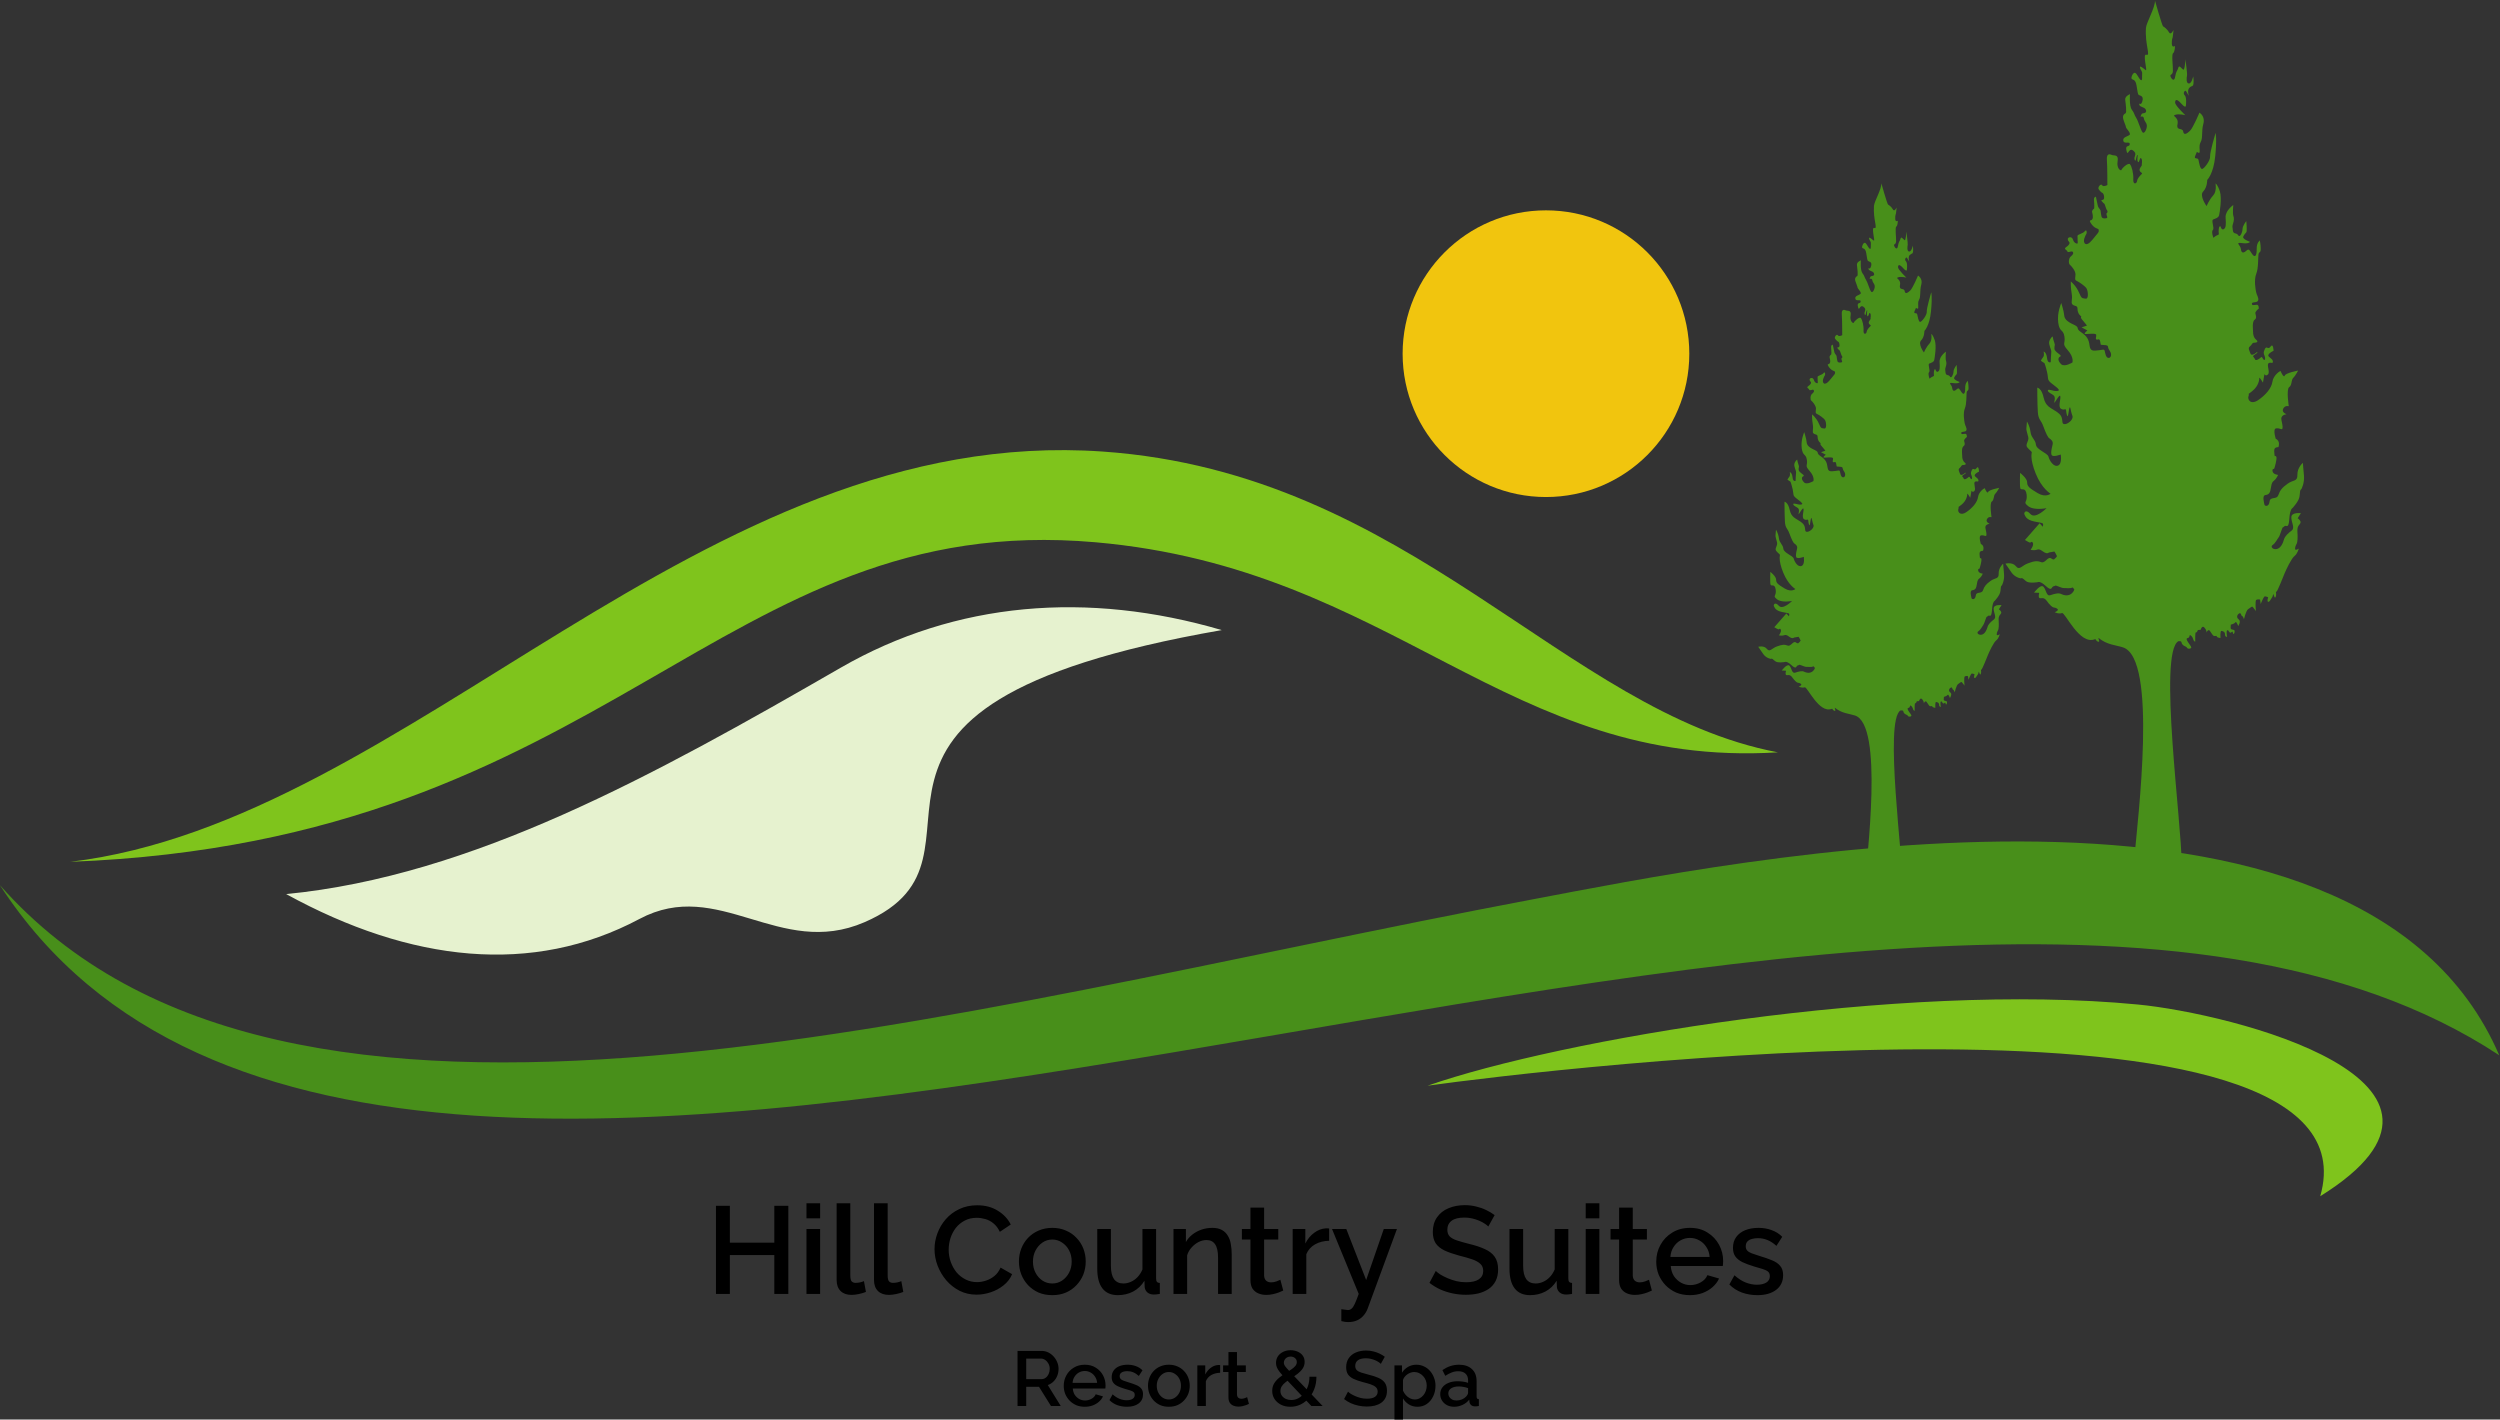 <?xml version="1.0" encoding="UTF-8" standalone="no"?>
<svg
   xmlns:dc="http://purl.org/dc/elements/1.1/"
   xmlns:cc="http://creativecommons.org/ns#"
   xmlns:rdf="http://www.w3.org/1999/02/22-rdf-syntax-ns#"
   xmlns:svg="http://www.w3.org/2000/svg"
   xmlns="http://www.w3.org/2000/svg"
   xmlns:sodipodi="http://sodipodi.sourceforge.net/DTD/sodipodi-0.dtd"
   xmlns:inkscape="http://www.inkscape.org/namespaces/inkscape"
   version="1.1"
   id="svg2"
   xml:space="preserve"
   width="4591.284"
   height="2606.942"
   viewBox="0 0 4591.284 2606.942"
   sodipodi:docname="hill_country_suites_logo.svg"
   inkscape:version="0.92.5 (2060ec1f9f, 2020-04-08)"><rect x="0" y="0" width="4591.284" height="2606.942" fill="#333333" stroke="none"/><defs
     id="defs6"><clipPath
       clipPathUnits="userSpaceOnUse"
       id="clipPath18"><path
         d="M 0,5000 H 5000 V 0 H 0 Z"
         id="path16"
         inkscape:connector-curvature="0" /></clipPath></defs><sodipodi:namedview
     pagecolor="#ffffff"
     bordercolor="#666666"
     borderopacity="1"
     objecttolerance="10"
     gridtolerance="10"
     guidetolerance="10"
     inkscape:pageopacity="0"
     inkscape:pageshadow="2"
     inkscape:window-width="3840"
     inkscape:window-height="2086"
     id="namedview4"
     showgrid="false"
     fit-margin-top="0"
     fit-margin-left="0"
     fit-margin-right="0"
     fit-margin-bottom="0"
     inkscape:zoom="0.20025265"
     inkscape:cx="4031.0593"
     inkscape:cy="1577.7247"
     inkscape:window-x="0"
     inkscape:window-y="0"
     inkscape:window-maximized="1"
     inkscape:current-layer="g10" /><g
     id="g10"
     inkscape:groupmode="layer"
     inkscape:label="AdobeStock_275502434"
     transform="matrix(1.333,0,0,-1.333,-1037.691,4759.193)"><g
       id="g12"><g
         id="g14"
         clip-path="url(#clipPath18)"><g
           id="g20"
           transform="translate(778.268,2350.89)"><path
             d="M 0,0 C 394.543,-446.904 1297.241,-173.458 2111.058,-19.805 2386.437,32.17 3251.312,212.197 3443.463,-234.466 2614.333,312.041 549.936,-848.259 0,0"
             style="fill:#488f1a;fill-opacity:1;fill-rule:nonzero;stroke:none"
             id="path22"
             inkscape:connector-curvature="0" /></g><g
           id="g24"
           transform="translate(3975.094,1922.148)"><path
             d="m 0,0 c 90.521,314.263 -1069.972,174.811 -1229.809,152.35 181.621,63.228 648.669,143.654 978.775,111.822 C -123.947,251.902 253.979,158.146 -0.001,0.048 Z"
             style="fill:#7fc41c;fill-opacity:1;fill-rule:nonzero;stroke:none"
             id="path26"
             inkscape:connector-curvature="0" /></g><g
           id="g28"
           transform="translate(3779.561,2686.889)"><path
             d="m 0,0 c 2.608,0.193 4.106,0 4.3,-1.256 1.062,-5.796 6.52,-5.362 7.583,-7.632 1.014,-2.366 6.328,-1.642 5.99,0.58 -0.339,2.174 -9.274,11.544 -5.41,12.462 3.912,0.918 2.366,3.381 3.477,4.058 1.112,0.676 4.009,-2.657 4.589,-5.459 0.628,-2.801 2.802,-3.912 2.802,-3.236 0.048,0.676 -0.435,12.8 0.966,12.559 1.401,-0.242 2.077,1.884 2.415,2.801 0.29,0.966 3.962,0.677 3.962,0.677 0,0 2.125,7.535 5.748,2.705 3.671,-4.831 2.028,-6.762 2.028,-6.762 0,0 2.753,5.892 4.927,2.898 2.174,-2.995 1.739,-2.754 4.058,-5.845 2.367,-3.14 4.685,0.097 5.555,-1.981 0.869,-2.125 5.12,-2.125 5.12,-2.125 0,0 -0.676,9.709 1.207,9.66 1.933,-0.144 5.024,-0.917 5.024,-4.685 0,-3.671 2.898,-3.526 2.898,-3.526 0,0 -1.593,7.777 0.097,8.984 1.643,1.305 1.835,-1.738 3.815,-2.994 1.981,-1.256 3.382,3.575 4.058,-0.242 0.725,-3.816 2.754,-0.241 2.416,2.463 -0.29,2.754 -5.556,0.87 -5.507,4.155 0.048,3.236 0.289,4.54 0.289,4.54 0,0 4.638,0.967 6.135,3.14 1.449,2.174 4.01,-5.072 4.01,-5.072 0,0 4.492,6.328 0.579,9.275 -3.912,2.898 -1.546,6.955 0.967,8.211 2.511,1.304 2.415,-3.478 3.815,-3.719 1.4,-0.242 2.512,-4.396 2.512,-4.396 0,0 2.898,11.883 5.651,13.767 2.802,1.787 5.072,4.105 6.087,3.478 1.063,-0.774 4.782,-6.039 4.782,-6.039 0,0 -1.546,14.588 0.628,15.602 2.174,1.015 5.12,0.339 5.12,0.339 l 0.822,-6.135 c 0,0 3.912,10.096 5.554,10.434 1.643,0.338 4.734,-1.305 4.734,-1.305 0,0 -1.981,-5.313 -0.145,-6.086 1.835,-0.821 3.622,3.333 4.057,3.768 0.434,0.483 2.608,3.526 2.754,5.652 0.193,2.222 0.724,1.062 1.69,-2.078 0.966,-3.091 2.415,-1.062 2.609,2.319 0.193,3.333 -1.063,3.333 0.628,4.54 1.642,1.16 8.694,19.419 11.158,25.214 2.415,5.75 9.177,20.144 13.524,23.621 4.348,3.43 5.894,10.289 5.894,10.289 0,0 -5.314,-3.72 -5.12,0 0.192,3.719 1.98,5.7 2.607,7.535 0.628,1.884 1.305,6.956 0.628,15.747 -0.676,8.791 3.816,9.517 4.348,12.511 0.531,2.995 -4.009,5.99 -4.009,5.99 l 4.491,6.955 c 0,0 -12.848,1.643 -13.187,-5.313 -0.337,-6.956 5.411,-14.83 0.533,-18.549 -4.831,-3.719 -9.516,-7.825 -10.724,-12.511 -1.256,-4.636 -4.202,-11.592 -9.612,-12.945 -5.362,-1.4 -9.709,3.044 -5.893,5.555 3.863,2.56 6.086,7.874 8.163,10.386 2.076,2.56 4.83,13.862 5.893,13.862 1.062,0 1.932,2.126 3.671,2.126 1.739,0 4.347,-3.284 5.217,9.95 0.87,13.187 4.202,14.347 4.202,14.347 0,0 9.371,9.709 9.902,16.665 0.532,6.955 0.869,8.501 1.884,9.032 1.063,0.435 5.024,9.468 4.154,19.177 -0.869,9.757 -1.546,17.582 -1.546,17.582 0,0 -7.825,-6.714 -7.486,-16.423 0.338,-9.757 -5.748,-6.714 -13.38,-12.269 -7.633,-5.507 -10.435,-8.791 -12.85,-15.699 -2.415,-6.955 -11.302,-1.4 -12.124,-9.033 -0.869,-7.631 -6.762,-6.521 -7.148,-3.961 -0.338,2.561 -3.43,12.318 1.4,12.994 4.879,0.676 6.618,2.802 7.633,10.192 1.062,7.391 2.27,8.067 4.878,10.192 2.608,2.078 5.024,7.391 5.024,7.391 0,0 -6.667,0.483 -7.632,4.733 -0.966,4.3 1.883,2.802 2.415,4.3 0.531,1.545 3.816,12.752 2.801,15.795 -1.062,2.995 -4.443,-0.724 -4.443,-0.724 l 2.705,-1.498 c 0,0 -2.222,11.11 -0.677,13.525 1.546,2.415 5.217,2.077 5.217,2.077 0,0 3.381,8.501 -3.767,11.593 -7.15,2.995 -8.163,-0.483 -7.15,-1.642 1.063,-1.208 8.164,-1.45 8.164,-1.45 0,0 -5.893,16.713 -0.339,17.39 5.556,0.676 7.971,-2.802 8.696,0 0.676,2.753 -0.532,6.472 -1.546,12.269 -1.015,5.797 5.892,7.149 6.956,7.149 1.061,0 -6.956,2.077 -4.541,7.439 2.463,5.313 7.825,3.719 7.825,3.719 0,0 -3.623,23.379 0.531,26.18 4.155,2.802 2.609,9.951 5.555,12.752 2.995,2.754 6.811,10.144 6.811,10.144 0,0 -17.196,-3.236 -18.404,-6.907 -1.207,-3.768 -5.361,4.589 -5.554,5.989 -0.194,1.401 -10.242,-5.361 -11.449,-14.394 -1.256,-8.984 -9.419,-18.452 -19.659,-25.408 -10.241,-6.955 -15.265,0.725 -13.235,5.797 2.125,5.071 -4.348,-0.724 4.879,6.473 9.225,7.197 9.95,16.23 9.95,18.306 0,2.029 4.975,-6.472 4.975,-6.472 l 2.078,11.785 c 0,0 1.738,-3.719 4.878,-0.434 3.139,3.236 -2.222,13.332 0.87,15.409 3.139,2.077 6.134,-1.594 5.844,2.608 -0.338,4.106 -7.1,5.603 -6.231,8.647 0.869,2.995 7.197,5.893 7.197,5.893 0,0 -0.338,11.158 -4.105,5.796 -3.72,-5.313 -5.266,1.836 -7.873,-3.333 -2.61,-5.217 -1.402,-6.811 -0.194,-9.95 1.207,-3.14 0.338,-6.376 -1.401,-4.83 -1.738,1.497 -2.077,5.023 -4.009,3.091 -1.884,-1.981 -7.197,-5.459 -8.163,-2.319 -0.966,3.091 -4.492,3.333 -0.629,5.893 3.913,2.561 3.913,2.415 4.059,3.865 0.193,1.352 -7.44,-7.295 -9.516,-1.981 -2.078,5.313 -3.574,7.536 -0.628,9.854 2.947,2.27 2.609,4.975 5.555,4.975 2.946,0 6.859,0.917 3.043,4.058 -3.817,3.091 -4.444,8.115 -4.348,10.627 0.097,2.56 -1.884,14.297 2.271,17.051 4.153,2.802 -0.097,8.018 1.11,10.385 1.208,2.463 4.444,4.879 4.444,4.879 0,0 0.338,5.555 -2.85,5.313 -3.188,-0.241 -6.665,-1.545 -6.617,1.498 0.096,3.042 6.956,0.724 8.502,4.202 1.545,3.478 -1.836,7.294 -2.658,11.593 -0.917,4.25 -3.09,17.002 0.146,25.263 3.187,8.163 2.415,21.253 3.043,26.325 0.628,5.12 3.14,1.642 3.14,8.115 0,6.472 -1.305,11.593 -1.305,11.593 0,0 -4.444,-2.995 -4.25,-11.835 0.192,-8.791 -2.174,-12.849 -6.232,-6.956 -4.057,5.893 -4.251,8.067 -8.355,4.396 -4.059,-3.671 -6.667,-2.656 -7.198,2.657 -0.531,5.314 -8.598,9.516 1.352,8.115 9.999,-1.401 11.207,1.739 11.207,1.739 0,0 -10.966,3.719 -9.274,7.197 1.69,3.478 2.898,4.396 4.202,5.893 1.305,1.497 0,15.457 0,15.457 0,0 -5.12,-6.086 -5.217,-10.965 -0.097,-4.83 -3.767,-12.607 -5.989,-8.55 -2.271,4.106 -6.618,0.822 -7.294,6.473 -0.676,5.7 -1.159,5.411 0.29,9.854 1.353,4.444 1.449,7.198 0.338,10.434 -1.159,3.188 -0.097,14.926 -0.097,14.926 0,0 -11.255,-7.68 -10.578,-17.341 0.676,-9.758 0.53,-13.719 -2.27,-15.796 -2.802,-2.077 -4.493,2.415 -4.493,3.14 0,0.677 -1.98,2.319 -2.705,-3.574 -0.675,-5.845 1.497,-6.812 -1.352,-7.777 -2.899,-0.918 -5.99,-3.865 -5.99,-3.865 0,0 -3.236,8.55 -0.724,10.869 2.559,2.318 -2.657,13.09 0.386,14.395 3.044,1.255 7.439,2.317 8.26,5.989 0.773,3.719 4.057,23.378 0.966,32.894 -3.139,9.468 -5.941,10.82 -5.941,10.82 0,0 2.077,-10.82 -3.285,-16.664 -5.41,-5.748 -9.033,-14.588 -9.033,-14.588 0,0 -10.433,14.346 -4.685,20.094 5.748,5.797 5.556,15.989 5.556,15.989 0,0 8.694,8.115 11.109,33.136 2.415,24.973 0.339,31.494 0.339,31.494 0,0 -7.971,-26.856 -7.488,-32.412 0.532,-5.555 -8.695,-17.63 -11.303,-17.147 -2.609,0.482 -3.816,8.356 -4.685,12.51 -0.87,4.154 -7.295,-0.435 -4.203,6.28 3.14,6.713 0.725,4.637 4.348,3.478 3.623,-1.16 -0.725,8.742 2.753,14.587 3.478,5.748 0.87,15.023 3.816,25.456 2.946,10.386 -5.41,15.264 -5.41,15.264 0,0 -8.84,-21.108 -13.042,-25.021 -4.153,-3.961 -8.501,-6.666 -9.371,-0.918 -0.821,5.797 -9.902,0.242 -7.777,10.192 2.078,9.95 -8.502,10.869 -3.285,12.752 5.217,1.836 14.057,-0.483 14.057,-0.483 0,0 -14.057,13.187 -14.057,17.341 0,4.203 2.077,5.796 8.647,-1.594 6.618,-7.438 6.182,-2.125 6.182,-2.125 0,0 1.402,11.013 -1.738,13.863 -3.14,2.898 0.773,7.97 2.077,5.458 1.305,-2.56 3.768,-6.279 3.768,-6.279 0,0 -2.802,7.632 0.676,11.11 3.526,3.478 5.121,1.159 5.652,5.893 0.531,4.782 -0.387,9.854 -0.387,9.854 0,0 -2.028,-10.096 -6.087,-9.854 -4.057,0.241 -2.946,8.404 -2.415,11.11 0.532,2.656 -2.269,22.219 -2.269,22.219 0,0 -0.677,-16.037 -3.14,-14.201 -2.415,1.836 -5.556,7.052 -6.666,2.415 -1.159,-4.589 -2.995,-3.816 -4.251,-12.124 -1.304,-8.308 -5.797,-2.319 -6.52,0.676 -0.725,2.995 3.043,1.015 3.38,7.052 0.338,5.99 -2.173,22.8 0.338,24.684 2.513,1.787 2.513,9.805 2.513,9.805 0,0 -3.961,-2.898 -4.348,2.898 -0.338,5.797 1.256,9.275 1.256,9.275 l 1.159,9.95 c 0,0 -3.815,-7.825 -6.231,-3.333 -2.415,4.493 -6.811,7.584 -8.212,8.309 -1.351,0.676 -11.158,35.406 -11.158,35.406 0.145,-9.999 -11.834,-30.19 -12.413,-37.387 -1.692,-23.186 6.907,-39.367 0.531,-37.145 -5.7,1.98 2.076,-23.475 -0.918,-21.205 -2.947,2.318 -8.356,7.052 -7.922,3.67 0.435,-3.332 3.381,-4.636 3.043,-8.791 -0.387,-4.203 0.677,-10.095 -1.836,-8.549 -2.511,1.497 -4.878,8.308 -7.632,9.805 -2.801,1.546 -5.989,-5.748 -5.12,-7.825 0.87,-2.125 5.362,0.048 6.86,-9.516 1.497,-9.564 1.739,-11.544 2.849,-12.8 1.112,-1.256 7.488,-0.773 5.217,-8.695 -2.222,-7.825 -4.927,-0.87 -4.299,-4.734 0.58,-3.864 7.053,-2.898 8.937,-6.956 1.883,-4.057 -1.546,-4.878 -4.01,-5.119 -2.415,-0.291 -3.14,-4.686 -3.14,-4.686 0,0 4.009,1.691 4.589,-2.415 0.628,-4.057 3.768,-5.555 4.058,-9.709 0.338,-4.155 -3.382,-12.511 -6.038,-9.178 -2.705,3.333 -5.652,15.167 -8.598,19.66 -2.947,4.492 -2.126,6.134 -5.99,11.254 -3.912,5.072 -2.609,21.495 -2.609,21.495 0,0 -7.197,-2.656 -6.568,-7.728 0.579,-5.12 2.366,-17.727 0.435,-18.645 -1.885,-0.918 -4.589,-2.995 -3.044,-8.308 1.546,-5.362 3.623,-8.937 3.623,-10.772 0,-1.836 7.633,-8.405 4.879,-10.724 -2.802,-2.318 -9.709,-2.995 -8.502,-8.114 1.208,-5.12 9.177,0 8.841,-4.638 -0.339,-4.588 -6.57,0 -4.494,-8.984 2.029,-9.033 2.802,5.072 9.178,0.193 6.425,-4.83 0.387,-7.825 2.077,-12.704 1.74,-4.879 2.223,5.748 3.72,6.618 1.546,0.772 -1.208,-5.941 0.725,-9.274 1.932,-3.382 2.608,7.631 4.685,4.54 2.077,-3.14 0.338,-7.632 0.725,-9.033 0.338,-1.4 -3.478,-3.961 -3.043,-7.294 0.434,-3.333 4.878,-3.236 2.946,-5.168 -1.885,-1.98 -5.99,-5.7 -6.425,-9.661 -0.434,-3.913 -5.748,-5.555 -5.217,2.367 0.532,7.825 -2.125,17.921 -4.492,20.674 -2.366,2.802 -11.013,-5.314 -11.737,-7.631 -0.726,-2.319 -7.148,1.931 -5.361,11.93 1.738,9.95 -5.218,7.197 -8.02,8.598 -2.753,1.401 -7.437,2.319 -6.762,-6.763 0.676,-9.032 0.676,-34.73 0.676,-34.73 0,0 -5.748,-3.091 -7.294,-0.193 -1.545,2.85 -6.52,-2.801 -4.684,-5.555 1.835,-2.802 3.332,-3.623 3.671,-4.202 0.337,-0.58 3.38,-0.193 3.815,-6.569 0.435,-6.425 -5.651,-2.223 -3.236,-5.7 2.464,-3.43 3.768,-2.753 4.347,-5.169 0.628,-2.463 2.368,-6.617 2.368,-6.617 0,0 2.511,-2.705 0.434,-4.299 -2.077,-1.691 1.015,-5.121 0.338,-6.57 -0.725,-1.546 -7.148,-1.787 -7.729,1.16 -0.627,2.85 -1.11,4.299 -1.303,7.583 -0.194,3.382 -3.237,3.72 -4.107,8.502 -0.869,4.685 -2.415,11.544 -2.415,11.544 0,0 -3.284,0.097 -2.656,-5.217 0.58,-5.265 0.482,-11.109 0.097,-11.206 -0.435,-0.097 -3.237,-2.415 -2.705,-4.734 0.531,-2.318 1.932,-6.956 0.337,-9.757 -1.544,-2.753 -6.278,0 -0.869,-7.197 5.363,-7.15 9.709,-4.782 9.709,-8.067 0,-3.236 0.194,-2.077 -8.84,-13.187 -9.032,-11.158 -13.138,-4.299 -11.06,1.933 2.076,6.278 3.235,5.458 3.284,8.308 0.097,2.898 -1.208,3.622 -3.043,1.159 -1.787,-2.463 -9.709,-4.058 -9.661,-5.989 0.097,-2.03 0.338,-7.778 0.338,-9.758 0,-1.932 -5.168,-0.483 -6.521,4.589 -1.4,5.071 -7.631,3.719 -7.149,0.241 0.532,-3.478 3.816,-3.236 1.739,-6.714 -2.076,-3.477 -6.424,-4.299 -5.458,-6.231 0.966,-1.98 2.077,-1.159 3.14,-3.575 1.015,-2.463 5.651,1.353 7.294,-0.483 1.642,-1.883 0.339,-3.961 -2.705,-6.521 -3.043,-2.512 -3.188,-9.612 -1.207,-11.254 1.979,-1.595 7.776,-8.212 7.776,-13.139 0,-4.975 -1.642,-7.632 1.498,-9.033 3.14,-1.449 11.979,-7.197 13.911,-10.82 1.884,-3.526 3.14,-14.636 -1.593,-13.766 -4.687,0.966 -5.122,-0.725 -9.034,8.55 -3.912,9.274 -11.255,15.167 -11.255,15.167 0,0 -0.338,-7.922 1.256,-16.762 1.546,-8.791 -1.594,-12.365 1.159,-15.07 2.802,-2.657 6.86,-0.773 6.86,-5.845 0,-5.12 2.318,-8.357 4.54,-10.047 2.174,-1.739 -2.415,-0.145 2.657,-5.941 5.168,-5.797 5.748,-7.198 5.748,-7.198 l -7.294,-2.415 7.97,-4.299 c 0,0 -4.54,-3.478 -3.72,-4.589 0.726,-1.207 15.699,1.933 15.892,-1.545 0.145,-3.43 -1.545,-5.507 0.435,-6.328 1.981,-0.773 3.671,2.415 4.976,-2.56 1.305,-4.976 -0.967,-4.637 4.879,-4.976 5.796,-0.338 5.555,-0.724 6.23,-3.912 0.677,-3.285 4.058,-5.072 3.913,-9.95 -0.193,-4.879 -6.231,-6.28 -7.825,1.593 -1.546,7.874 -1.401,5.797 -8.694,5.072 -7.295,-0.676 -11.98,-2.077 -13.043,6.038 -1.062,8.115 -2.802,12.753 -11.641,18.742 -8.84,5.99 -0.531,5.99 -10.578,10.627 -10.096,4.637 -12.511,8.308 -12.848,13.187 -0.339,4.878 -3.961,16.471 -3.961,16.471 0,0 -6.086,-13.186 -4.204,-27.098 1.933,-13.912 6.764,-8.308 8.502,-19.031 1.739,-10.627 -4.154,-9.034 4.685,-18.984 8.841,-9.95 6.28,-16.906 6.28,-16.906 0,0 -10.965,-6.714 -15.458,-2.27 -4.54,4.395 -4.926,8.791 -1.303,10.53 3.67,1.69 -7.874,5.844 -7.97,10.868 -0.098,4.976 1.207,4.395 0.096,7.391 -1.16,3.043 -2.511,8.114 -2.463,9.177 0.096,1.014 -4.348,-2.995 -4.879,-7.535 -0.532,-4.493 3.285,-10.675 2.946,-13.429 -0.338,-2.753 -0.772,-14.201 -0.772,-14.201 0,0 -4.251,-2.366 -5.121,5.748 -0.87,8.116 -4.637,8.936 -4.637,8.936 0,0 1.063,-4.975 -0.338,-7.196 -1.401,-2.223 -3.381,-4.638 -3.526,-5.217 -0.193,-0.58 4.927,-3.575 4.927,-3.575 0,0 1.497,-2.898 3.719,-12.801 2.27,-9.95 -0.869,-9.95 7.826,-16.471 8.694,-6.473 10.578,-8.743 5.699,-9.226 -4.878,-0.435 -12.51,3.478 -12.51,0.725 0,-2.753 5.023,-4.155 7.969,-6.714 2.947,-2.609 0.87,-7.874 0.87,-9.951 0,-2.125 7.439,12.897 8.309,8.743 0.917,-4.202 -3.623,-14.588 1.062,-17.341 4.685,-2.754 6.617,1.642 6.956,-2.512 0.339,-4.154 1.4,-7.632 2.221,-7.632 0.87,0 2.271,19.418 4.01,9.468 1.739,-9.903 4.154,-8.985 1.594,-13.863 -2.609,-4.831 -11.979,-9.71 -12.849,-3.961 -0.869,5.796 -0.193,9.08 -8.163,14.587 -7.97,5.555 -15.07,6.715 -17.872,19.66 -2.802,12.993 -8.695,13.428 -8.695,13.428 0,0 0,-20.819 0.725,-32.846 0.724,-12.076 4.202,-10.675 7.632,-20.385 3.478,-9.708 6.279,-15.263 8.357,-16.664 2.076,-1.353 5.216,-3.671 4.541,-7.825 -0.726,-4.154 -2.802,-9.709 -1.74,-14.347 1.015,-4.636 12.8,0 12.8,0 0,0 2.271,-12.993 -3.815,-15.312 -6.087,-2.27 -11.834,7.198 -13.042,12.318 -1.208,5.072 -16.665,9.467 -17.341,16.665 -0.725,7.196 -6.474,9.032 -7.487,17.582 -1.063,8.598 -4.879,14.153 -4.879,14.153 0,0 -0.532,-7.294 -0.773,-9.613 -0.241,-2.318 1.305,-6.279 2.609,-11.834 1.303,-5.507 -4.589,-10.095 -1.45,-14.056 3.14,-3.912 6.232,-5.651 6.329,-6.811 0.047,-1.159 -2.996,-8.453 5.361,-29.32 8.356,-20.819 20.48,-27.775 20.48,-27.775 0,0 -6.617,-5.989 -18.017,0.966 -11.495,6.908 -14.249,9.226 -14.249,14.781 0,5.555 -9.709,12.946 -9.709,12.946 0,0 -0.725,-17.583 0.338,-21.302 1.014,-3.671 7.294,2.753 8.694,-8.792 1.353,-11.544 -5.94,-9.226 2.077,-15.698 8.019,-6.473 25.36,-2.802 25.36,-2.802 0,0 -15.458,-15.747 -22.268,-8.067 -6.763,7.632 -9.371,1.159 -8.163,-0.676 1.207,-1.835 1.738,-7.197 13.718,-9.709 11.689,-2.512 13.138,-1.014 11.448,-7.197 l -4.299,4.83 -20.239,-23.089 c 2.753,-1.787 6.134,-3.333 6.81,-3.574 1.208,-0.435 2.561,2.898 4.155,-0.532 1.593,-3.381 -3.189,-9.419 -3.189,-9.419 0,0 4.735,-1.111 7.777,-0.096 3.091,0.966 4.396,1.546 9.129,-2.03 3.817,-2.801 6.086,-3.284 8.888,-1.448 2.367,0.144 4.928,1.063 7.053,1.255 1.594,-1.932 2.753,-4.975 3.333,-5.989 0.097,-0.145 0.145,-0.339 0.193,-0.531 -0.918,-1.643 -2.56,-3.092 -4.202,-4.493 -1.062,-0.048 -2.223,0.339 -3.43,1.305 -4.782,3.912 -8.453,-7.053 -14.056,-4.976 -5.603,2.125 -9.419,1.691 -18.162,-1.546 -8.744,-3.139 -11.739,-10.24 -16.665,-4.057 -4.975,6.231 -14.491,3.526 -14.491,3.526 0,0 3.719,-5.362 8.308,-12.028 4.54,-6.617 12.462,-8.646 13.477,-8.018 1.013,0.628 2.173,-0.048 6.279,-3.816 4.154,-3.815 16.471,-1.594 16.471,-1.594 0,0 3.091,2.126 10.917,-5.12 7.728,-7.246 7.97,-3.043 9.274,-1.594 1.305,1.497 3.043,1.015 3.864,1.932 0.773,0.87 8.985,-3.623 11.931,-3.333 2.946,0.242 7.535,-1.062 11.738,0.676 0.145,0.049 0.29,0.097 0.483,0.145 0.627,-0.821 1.4,-1.787 2.173,-2.705 -0.434,-1.835 -1.835,-4.154 -4.008,-5.893 -4.831,-3.816 -10.772,-2.076 -14.202,-0.387 -3.43,1.788 -9.178,0.243 -14.83,-1.689 -5.65,-1.933 -5.554,7.728 -9.563,11.688 -4.009,3.913 -12.849,-8.114 -12.849,-8.114 l 7.149,-0.339 c 0,0 -1.787,-5.699 0.242,-7.052 2.028,-1.401 5.748,2.077 9.999,-3.864 4.202,-5.941 7.486,-8.405 8.935,-9.033 1.45,-0.579 3.913,-0.242 6.039,-2.367 2.125,-2.077 -3.865,-4.347 -3.865,-4.347 0,0 4.879,-2.802 10.047,-1.208 4.202,1.352 24.007,-44.149 44.874,-36.131 1.884,0.725 0.966,-0.338 2.899,-2.173 1.931,-1.884 4.105,-1.643 3.187,0.82 -0.869,2.464 -1.111,3.382 -0.482,3.093 11.737,-9.42 22.605,-9.42 33.329,-12.801 48.207,-15.168 20.626,-234.755 15.312,-295.425 L 4.64,-306.582 C 4.64,-249.295 -27.724,-16.665 0.051,0 Z"
             style="fill:#488f1a;fill-opacity:1;fill-rule:nonzero;stroke:none"
             id="path30"
             inkscape:connector-curvature="0" /></g><g
           id="g32"
           transform="translate(3397.142,2591.441)"><path
             d="m 0,0 c 2.125,0.193 3.382,0 3.526,-1.015 0.87,-4.781 5.362,-4.395 6.231,-6.278 0.869,-1.933 5.217,-1.353 4.928,0.482 -0.29,1.788 -7.633,9.516 -4.445,10.241 3.237,0.773 1.933,2.753 2.85,3.333 0.918,0.579 3.285,-2.174 3.767,-4.493 0.533,-2.27 2.32,-3.236 2.32,-2.656 0.048,0.579 -0.339,10.53 0.772,10.337 1.159,-0.194 1.739,1.545 1.981,2.318 0.241,0.822 3.236,0.58 3.236,0.58 0,0 1.738,6.231 4.733,2.222 2.996,-4.009 1.643,-5.555 1.643,-5.555 0,0 2.271,4.83 4.058,2.367 1.787,-2.464 1.401,-2.27 3.333,-4.831 1.932,-2.608 3.864,0.097 4.588,-1.594 0.725,-1.738 4.203,-1.738 4.203,-1.738 0,0 -0.579,8.018 1.014,7.921 1.594,-0.096 4.155,-0.772 4.155,-3.864 0,-2.995 2.366,-2.899 2.366,-2.899 0,0 -1.304,6.377 0.049,7.391 1.352,1.063 1.497,-1.4 3.139,-2.463 1.643,-1.063 2.802,2.946 3.333,-0.193 0.58,-3.14 2.271,-0.194 2.029,2.028 -0.242,2.27 -4.54,0.725 -4.54,3.43 0.047,2.657 0.241,3.72 0.241,3.72 0,0 3.816,0.82 5.023,2.608 1.208,1.787 3.284,-4.154 3.284,-4.154 0,0 3.72,5.216 0.484,7.631 -3.237,2.367 -1.256,5.7 0.821,6.763 2.077,1.063 1.981,-2.85 3.14,-3.043 1.159,-0.193 2.077,-3.623 2.077,-3.623 0,0 2.366,9.806 4.637,11.352 2.27,1.497 4.154,3.381 5.024,2.849 0.869,-0.628 3.912,-4.975 3.912,-4.975 0,0 -1.304,12.028 0.531,12.849 1.787,0.821 4.203,0.29 4.203,0.29 l 0.676,-5.072 c 0,0 3.237,8.308 4.54,8.598 1.353,0.289 3.913,-1.063 3.913,-1.063 0,0 -1.642,-4.347 -0.096,-5.024 1.497,-0.676 2.995,2.754 3.332,3.092 0.339,0.386 2.174,2.899 2.271,4.637 0.145,1.836 0.579,0.869 1.401,-1.691 0.772,-2.56 1.98,-0.869 2.125,1.884 0.144,2.754 -0.87,2.754 0.482,3.719 1.354,0.967 7.149,15.989 9.179,20.771 1.979,4.734 7.535,16.569 11.157,19.418 3.575,2.851 4.831,8.454 4.831,8.454 0,0 -4.348,-3.044 -4.203,0 0.145,3.091 1.643,4.685 2.126,6.182 0.531,1.546 1.062,5.7 0.531,12.945 -0.579,7.198 3.14,7.826 3.574,10.289 0.436,2.463 -3.284,4.927 -3.284,4.927 l 3.72,5.7 c 0,0 -10.579,1.353 -10.869,-4.396 -0.289,-5.748 4.444,-12.172 0.434,-15.264 -4.008,-3.043 -7.824,-6.472 -8.839,-10.288 -1.014,-3.816 -3.429,-9.516 -7.874,-10.676 -4.443,-1.11 -7.969,2.513 -4.83,4.589 3.14,2.077 5.024,6.473 6.715,8.55 1.69,2.126 4.009,11.4 4.83,11.4 0.869,0 1.594,1.739 2.994,1.739 1.45,0 3.576,-2.705 4.3,8.212 0.725,10.867 3.43,11.785 3.43,11.785 0,0 7.728,7.971 8.163,13.719 0.435,5.699 0.725,7.004 1.546,7.439 0.869,0.337 4.153,7.776 3.43,15.795 -0.725,8.018 -1.256,14.491 -1.256,14.491 0,0 -6.425,-5.555 -6.135,-13.526 0.289,-8.017 -4.733,-5.554 -11.014,-10.095 -6.279,-4.54 -8.598,-7.245 -10.578,-12.945 -2.029,-5.7 -9.323,-1.111 -9.999,-7.439 -0.724,-6.279 -5.556,-5.361 -5.892,-3.236 -0.29,2.077 -2.851,10.144 1.158,10.675 4.058,0.58 5.41,2.27 6.28,8.405 0.869,6.086 1.884,6.618 4.009,8.357 2.174,1.69 4.154,6.085 4.154,6.085 0,0 -5.507,0.387 -6.279,3.913 -0.774,3.526 1.546,2.319 1.979,3.526 0.436,1.256 3.141,10.53 2.32,12.994 -0.869,2.463 -3.671,-0.58 -3.671,-0.58 l 2.221,-1.208 c 0,0 -1.835,9.13 -0.579,11.11 1.304,1.981 4.299,1.74 4.299,1.74 0,0 2.801,7.004 -3.092,9.516 -5.844,2.463 -6.714,-0.387 -5.844,-1.353 0.869,-0.966 6.714,-1.208 6.714,-1.208 0,0 -4.831,13.718 -0.29,14.298 4.589,0.58 6.57,-2.27 7.149,0 0.531,2.27 -0.435,5.314 -1.305,10.095 -0.869,4.782 4.879,5.894 5.7,5.894 0.87,0 -5.7,1.69 -3.719,6.086 2.029,4.396 6.424,3.043 6.424,3.043 0,0 -2.995,19.225 0.435,21.543 3.43,2.271 2.174,8.164 4.541,10.483 2.464,2.27 5.603,8.356 5.603,8.356 0,0 -14.153,-2.657 -15.167,-5.7 -0.966,-3.091 -4.396,3.767 -4.54,4.927 -0.146,1.159 -8.455,-4.396 -9.42,-11.835 -1.015,-7.39 -7.729,-15.167 -16.182,-20.915 -8.453,-5.7 -12.559,0.58 -10.868,4.782 1.738,4.202 -3.574,-0.58 4.01,5.313 7.583,5.894 8.163,13.332 8.163,15.072 0,1.69 4.105,-5.314 4.105,-5.314 l 1.738,9.709 c 0,0 1.45,-3.043 4.01,-0.387 2.561,2.657 -1.836,10.965 0.725,12.656 2.56,1.69 5.071,-1.304 4.782,2.125 -0.29,3.381 -5.845,4.638 -5.12,7.101 0.725,2.464 5.941,4.83 5.941,4.83 0,0 -0.29,9.178 -3.382,4.783 -3.042,-4.396 -4.347,1.497 -6.472,-2.754 -2.174,-4.299 -1.159,-5.603 -0.146,-8.163 1.015,-2.608 0.29,-5.265 -1.159,-4.01 -1.4,1.208 -1.738,4.155 -3.284,2.56 -1.546,-1.642 -5.941,-4.491 -6.714,-1.932 -0.773,2.561 -3.72,2.754 -0.483,4.831 3.236,2.077 3.236,1.98 3.333,3.14 0.145,1.111 -6.135,-5.99 -7.825,-1.643 -1.691,4.396 -2.947,6.183 -0.532,8.115 2.415,1.884 2.126,4.106 4.589,4.106 2.415,0 5.652,0.773 2.512,3.333 -3.14,2.56 -3.671,6.714 -3.574,8.743 0.048,2.077 -1.546,11.738 1.883,14.008 3.43,2.319 -0.047,6.569 0.918,8.55 1.015,2.028 3.623,4.009 3.623,4.009 0,0 0.29,4.541 -2.367,4.396 -2.608,-0.194 -5.507,-1.257 -5.41,1.207 0.049,2.512 5.749,0.58 7.004,3.478 1.256,2.85 -1.497,6.038 -2.174,9.516 -0.724,3.478 -2.512,13.96 0.146,20.77 2.656,6.714 1.98,17.487 2.464,21.689 0.531,4.202 2.607,1.352 2.607,6.665 0,5.314 -1.062,9.516 -1.062,9.516 0,0 -3.671,-2.463 -3.526,-9.709 0.146,-7.245 -1.787,-10.578 -5.12,-5.7 -3.382,4.831 -3.526,6.667 -6.859,3.623 -3.381,-3.043 -5.507,-2.174 -5.942,2.174 -0.434,4.347 -7.1,7.825 1.112,6.666 8.259,-1.16 9.225,1.449 9.225,1.449 0,0 -8.984,3.043 -7.632,5.941 1.353,2.85 2.367,3.623 3.43,4.831 1.062,1.207 0,12.752 0,12.752 0,0 -4.202,-5.024 -4.3,-9.033 -0.048,-4.01 -3.091,-10.337 -4.927,-7.053 -1.835,3.382 -5.41,0.677 -6.038,5.314 -0.53,4.685 -0.917,4.444 0.242,8.115 1.111,3.623 1.208,5.893 0.29,8.598 -0.917,2.657 -0.096,12.318 -0.096,12.318 0,0 -9.275,-6.329 -8.695,-14.298 0.532,-8.019 0.435,-11.304 -1.884,-12.994 -2.27,-1.739 -3.719,1.98 -3.719,2.56 0,0.58 -1.643,1.884 -2.223,-2.947 -0.531,-4.83 1.208,-5.603 -1.111,-6.376 -2.366,-0.724 -4.927,-3.14 -4.927,-3.14 0,0 -2.656,7.053 -0.579,8.985 2.076,1.932 -2.223,10.772 0.289,11.834 2.513,1.063 6.135,1.884 6.811,4.927 0.628,3.044 3.333,19.225 0.772,27.05 -2.559,7.826 -4.878,8.937 -4.878,8.937 0,0 1.74,-8.937 -2.705,-13.67 -4.443,-4.734 -7.438,-11.98 -7.438,-11.98 0,0 -8.55,11.835 -3.865,16.568 4.734,4.782 4.541,13.139 4.541,13.139 0,0 7.149,6.666 9.129,27.292 1.981,20.528 0.29,25.89 0.29,25.89 0,0 -6.569,-22.123 -6.134,-26.664 0.434,-4.589 -7.149,-14.49 -9.275,-14.104 -2.125,0.435 -3.139,6.859 -3.864,10.289 -0.725,3.43 -5.989,-0.387 -3.43,5.168 2.609,5.507 0.579,3.816 3.575,2.85 2.995,-0.966 -0.58,7.197 2.27,12.027 2.85,4.735 0.725,12.366 3.14,20.965 2.416,8.549 -4.445,12.558 -4.445,12.558 0,0 -7.293,-17.341 -10.722,-20.577 -3.43,-3.236 -7.004,-5.507 -7.729,-0.773 -0.676,4.782 -8.114,0.193 -6.425,8.405 1.74,8.163 -7.004,8.936 -2.704,10.482 4.299,1.497 11.544,-0.387 11.544,-0.387 0,0 -11.544,10.869 -11.544,14.298 0,3.478 1.739,4.782 7.149,-1.304 5.458,-6.135 5.071,-1.739 5.071,-1.739 0,0 1.16,9.081 -1.448,11.399 -2.561,2.415 0.628,6.57 1.689,4.493 1.064,-2.078 3.093,-5.169 3.093,-5.169 0,0 -2.271,6.28 0.53,9.13 2.899,2.85 4.251,0.966 4.638,4.83 0.435,3.913 -0.338,8.115 -0.338,8.115 0,0 -1.643,-8.308 -5.023,-8.115 -3.382,0.193 -2.415,6.956 -2.03,9.13 0.436,2.222 -1.883,18.258 -1.883,18.258 0,0 -0.58,-13.235 -2.561,-11.689 -1.98,1.497 -4.589,5.796 -5.458,1.98 -0.966,-3.768 -2.463,-3.14 -3.526,-9.95 -1.062,-6.859 -4.782,-1.932 -5.362,0.58 -0.58,2.463 2.513,0.821 2.802,5.796 0.29,4.927 -1.787,18.742 0.29,20.287 2.077,1.498 2.077,8.067 2.077,8.067 0,0 -3.284,-2.367 -3.575,2.367 -0.289,4.782 1.015,7.632 1.015,7.632 l 0.966,8.212 c 0,0 -3.14,-6.473 -5.121,-2.754 -1.979,3.719 -5.602,6.232 -6.761,6.811 -1.111,0.58 -9.179,29.127 -9.179,29.127 0.145,-8.26 -9.757,-24.828 -10.191,-30.769 -1.401,-19.08 5.7,-32.412 0.434,-30.577 -4.684,1.643 1.692,-19.321 -0.724,-17.437 -2.416,1.884 -6.859,5.796 -6.521,3.043 0.338,-2.754 2.802,-3.816 2.512,-7.245 -0.289,-3.43 0.531,-8.308 -1.497,-7.053 -2.077,1.208 -4.009,6.859 -6.281,8.067 -2.317,1.256 -4.925,-4.733 -4.202,-6.473 0.677,-1.738 4.445,0.049 5.653,-7.825 1.255,-7.873 1.448,-9.516 2.366,-10.53 0.918,-1.015 6.135,-0.676 4.299,-7.149 -1.835,-6.473 -4.057,-0.725 -3.575,-3.864 0.484,-3.141 5.797,-2.415 7.343,-5.7 1.546,-3.334 -1.256,-4.01 -3.285,-4.203 -2.028,-0.241 -2.56,-3.864 -2.56,-3.864 0,0 3.285,1.353 3.768,-1.98 0.531,-3.333 3.092,-4.541 3.333,-7.971 0.29,-3.429 -2.802,-10.288 -4.976,-7.535 -2.222,2.754 -4.637,12.463 -7.052,16.182 -2.415,3.72 -1.739,5.072 -4.927,9.226 -3.236,4.202 -2.174,17.679 -2.174,17.679 0,0 -5.892,-2.174 -5.41,-6.328 0.483,-4.251 1.933,-14.587 0.339,-15.36 -1.546,-0.773 -3.769,-2.464 -2.513,-6.86 1.305,-4.395 2.995,-7.342 2.995,-8.887 0,-1.498 6.28,-6.908 4.009,-8.84 -2.269,-1.932 -8.018,-2.464 -7.004,-6.666 1.015,-4.202 7.584,0 7.294,-3.816 -0.29,-3.767 -5.409,0 -3.671,-7.39 1.691,-7.439 2.271,4.154 7.535,0.145 5.314,-3.961 0.29,-6.425 1.691,-10.434 1.449,-4.009 1.836,4.734 3.092,5.459 1.304,0.676 -1.015,-4.879 0.579,-7.633 1.594,-2.753 2.126,6.28 3.865,3.72 1.689,-2.609 0.289,-6.279 0.579,-7.439 0.29,-1.159 -2.85,-3.236 -2.512,-5.989 0.387,-2.754 4.009,-2.657 2.415,-4.251 -1.546,-1.594 -4.926,-4.686 -5.313,-7.922 -0.386,-3.236 -4.734,-4.54 -4.299,1.981 0.435,6.424 -1.739,14.732 -3.72,17.002 -1.931,2.319 -9.081,-4.395 -9.66,-6.28 -0.58,-1.883 -5.893,1.595 -4.444,9.806 1.401,8.213 -4.299,5.942 -6.57,7.052 -2.269,1.112 -6.133,1.885 -5.554,-5.554 0.58,-7.391 0.58,-28.595 0.58,-28.595 0,0 -4.734,-2.561 -5.99,-0.146 -1.304,2.367 -5.362,-2.27 -3.865,-4.588 1.498,-2.319 2.754,-2.947 2.995,-3.431 0.291,-0.482 2.802,-0.192 3.14,-5.409 0.338,-5.265 -4.685,-1.836 -2.657,-4.686 2.029,-2.849 3.093,-2.27 3.575,-4.25 0.531,-2.029 1.933,-5.41 1.933,-5.41 0,0 2.076,-2.222 0.385,-3.526 -1.738,-1.353 0.87,-4.203 0.29,-5.411 -0.58,-1.255 -5.844,-1.449 -6.375,0.967 -0.483,2.367 -0.918,3.526 -1.063,6.231 -0.145,2.802 -2.656,3.043 -3.381,7.004 -0.725,3.864 -1.98,9.516 -1.98,9.516 0,0 -2.706,0.096 -2.223,-4.299 0.482,-4.348 0.387,-9.13 0.049,-9.227 -0.387,-0.096 -2.656,-1.98 -2.223,-3.912 0.436,-1.932 1.595,-5.748 0.29,-8.019 -1.303,-2.27 -5.169,0 -0.724,-5.941 4.395,-5.844 7.97,-3.961 7.97,-6.617 0,-2.657 0.145,-1.691 -7.295,-10.82 -7.437,-9.178 -10.771,-3.526 -9.08,1.594 1.739,5.169 2.657,4.492 2.704,6.859 0.049,2.367 -1.014,2.946 -2.51,0.966 -1.498,-2.029 -8.02,-3.334 -7.923,-4.927 0.097,-1.643 0.29,-6.424 0.29,-8.018 0,-1.595 -4.251,-0.387 -5.361,3.767 -1.16,4.203 -6.28,3.091 -5.893,0.193 0.435,-2.85 3.14,-2.705 1.448,-5.506 -1.739,-2.85 -5.264,-3.526 -4.492,-5.169 0.821,-1.642 1.739,-0.966 2.561,-2.946 0.821,-2.029 4.636,1.111 5.989,-0.386 1.352,-1.546 0.29,-3.237 -2.222,-5.363 -2.512,-2.076 -2.608,-7.922 -0.967,-9.274 1.644,-1.304 6.425,-6.762 6.425,-10.819 0,-4.106 -1.352,-6.28 1.208,-7.391 2.609,-1.159 9.854,-5.941 11.447,-8.888 1.546,-2.898 2.561,-12.075 -1.303,-11.303 -3.865,0.773 -4.202,-0.58 -7.44,7.004 -3.235,7.632 -9.273,12.462 -9.273,12.462 0,0 -0.29,-6.521 1.014,-13.814 1.256,-7.198 -1.304,-10.144 0.966,-12.366 2.319,-2.174 5.652,-0.628 5.652,-4.831 0,-4.202 1.932,-6.859 3.719,-8.259 1.788,-1.449 -1.98,-0.145 2.222,-4.879 4.251,-4.782 4.733,-5.941 4.733,-5.941 l -5.989,-1.981 6.57,-3.526 c 0,0 -3.719,-2.898 -3.092,-3.768 0.628,-1.014 12.897,1.594 13.091,-1.255 0.144,-2.85 -1.305,-4.541 0.337,-5.217 1.643,-0.676 2.996,1.98 4.058,-2.126 1.063,-4.106 -0.821,-3.815 4.01,-4.106 4.782,-0.289 4.54,-0.579 5.12,-3.187 0.579,-2.706 3.381,-4.203 3.236,-8.212 -0.145,-4.009 -5.12,-5.168 -6.425,1.304 -1.255,6.473 -1.159,4.782 -7.148,4.202 -5.99,-0.579 -9.854,-1.69 -10.724,4.976 -0.869,6.666 -2.27,10.482 -9.564,15.408 -7.293,4.927 -0.435,4.927 -8.694,8.743 -8.308,3.817 -10.288,6.859 -10.578,10.82 -0.291,4.01 -3.286,13.526 -3.286,13.526 0,0 -5.022,-10.869 -3.429,-22.268 1.594,-11.449 5.603,-6.86 7.005,-15.651 1.448,-8.743 -3.43,-7.39 3.864,-15.602 7.293,-8.211 5.168,-13.911 5.168,-13.911 0,0 -9.032,-5.506 -12.703,-1.884 -3.72,3.623 -4.059,7.245 -1.064,8.646 3.044,1.401 -6.472,4.83 -6.569,8.936 -0.048,4.058 1.014,3.623 0.098,6.087 -0.967,2.511 -2.079,6.665 -2.03,7.584 0.049,0.82 -3.574,-2.464 -4.009,-6.232 -0.434,-3.72 2.705,-8.791 2.415,-11.061 -0.29,-2.27 -0.627,-11.689 -0.627,-11.689 0,0 -3.527,-1.933 -4.204,4.733 -0.723,6.666 -3.815,7.342 -3.815,7.342 0,0 0.869,-4.106 -0.29,-5.941 -1.159,-1.836 -2.753,-3.816 -2.899,-4.299 -0.144,-0.483 4.058,-2.947 4.058,-2.947 0,0 1.208,-2.366 3.092,-10.529 1.835,-8.165 -0.725,-8.165 6.424,-13.526 7.149,-5.313 8.695,-7.197 4.685,-7.584 -4.009,-0.386 -10.289,2.899 -10.289,0.58 0,-2.27 4.155,-3.429 6.57,-5.507 2.415,-2.125 0.725,-6.472 0.725,-8.163 0,-1.738 6.134,10.627 6.81,7.197 0.725,-3.429 -2.994,-11.979 0.87,-14.298 3.864,-2.27 5.458,1.353 5.699,-2.076 0.29,-3.43 1.16,-6.28 1.836,-6.28 0.725,0 1.836,15.989 3.285,7.826 1.448,-8.165 3.429,-7.391 1.304,-11.4 -2.125,-4.01 -9.854,-8.019 -10.578,-3.285 -0.725,4.782 -0.146,7.439 -6.715,12.028 -6.568,4.589 -12.414,5.554 -14.733,16.181 -2.27,10.675 -7.148,11.062 -7.148,11.062 0,0 0,-17.148 0.579,-27.05 0.58,-9.951 3.43,-8.792 6.279,-16.81 2.899,-7.97 5.169,-12.559 6.86,-13.718 1.69,-1.111 4.299,-3.044 3.72,-6.473 -0.581,-3.43 -2.271,-8.018 -1.402,-11.786 0.821,-3.815 10.53,0 10.53,0 0,0 1.884,-10.675 -3.139,-12.607 -5.024,-1.884 -9.709,5.941 -10.724,10.144 -1.014,4.154 -13.718,7.776 -14.297,13.718 -0.58,5.941 -5.313,7.438 -6.134,14.491 -0.871,7.052 -4.009,11.641 -4.009,11.641 0,0 -0.436,-5.99 -0.629,-7.921 -0.194,-1.884 1.063,-5.169 2.126,-9.71 1.062,-4.54 -3.769,-8.308 -1.208,-11.544 2.56,-3.236 5.12,-4.638 5.217,-5.604 0.048,-0.965 -2.464,-6.955 4.395,-24.103 6.859,-17.148 16.858,-22.847 16.858,-22.847 0,0 -5.41,-4.928 -14.829,0.773 -9.467,5.699 -11.738,7.583 -11.738,12.172 0,4.589 -7.97,10.675 -7.97,10.675 0,0 -0.58,-14.491 0.289,-17.534 0.822,-3.043 5.991,2.27 7.15,-7.245 1.111,-9.517 -4.879,-7.584 1.69,-12.946 6.57,-5.314 20.867,-2.319 20.867,-2.319 0,0 -12.704,-12.945 -18.306,-6.665 -5.556,6.279 -7.68,0.966 -6.714,-0.58 1.014,-1.498 1.4,-5.893 11.254,-8.018 9.612,-2.077 10.82,-0.822 9.419,-5.942 l -3.526,3.961 -16.665,-18.983 c 2.271,-1.449 5.024,-2.753 5.603,-2.946 1.015,-0.387 2.078,2.367 3.382,-0.435 1.304,-2.802 -2.609,-7.777 -2.609,-7.777 0,0 3.865,-0.918 6.424,-0.097 2.561,0.773 3.623,1.256 7.536,-1.69 3.14,-2.319 5.024,-2.706 7.294,-1.208 1.932,0.097 4.057,0.869 5.796,1.014 1.305,-1.594 2.271,-4.106 2.754,-4.927 0.096,-0.096 0.145,-0.29 0.145,-0.434 -0.773,-1.353 -2.125,-2.561 -3.478,-3.72 -0.869,-0.048 -1.835,0.29 -2.85,1.063 -3.913,3.236 -6.956,-5.797 -11.544,-4.106 -4.589,1.739 -7.729,1.401 -14.926,-1.256 -7.198,-2.608 -9.661,-8.404 -13.718,-3.333 -4.106,5.12 -11.932,2.898 -11.932,2.898 0,0 3.092,-4.395 6.86,-9.902 3.767,-5.458 10.24,-7.149 11.109,-6.617 0.821,0.531 1.787,-0.049 5.169,-3.14 3.429,-3.14 13.524,-1.304 13.524,-1.304 0,0 2.561,1.739 8.985,-4.202 6.376,-5.942 6.569,-2.512 7.633,-1.304 1.062,1.207 2.511,0.82 3.187,1.593 0.628,0.725 7.391,-2.947 9.806,-2.753 2.415,0.193 6.183,-0.87 9.66,0.579 0.145,0.049 0.242,0.097 0.387,0.145 0.532,-0.676 1.159,-1.449 1.787,-2.222 -0.338,-1.497 -1.497,-3.429 -3.332,-4.83 -3.961,-3.139 -8.889,-1.739 -11.69,-0.338 -2.801,1.497 -7.535,0.193 -12.221,-1.352 -4.637,-1.595 -4.589,6.327 -7.873,9.612 -3.286,3.236 -10.579,-6.666 -10.579,-6.666 l 5.893,-0.289 c 0,0 -1.449,-4.687 0.193,-5.797 1.643,-1.111 4.734,1.691 8.212,-3.14 3.478,-4.878 6.134,-6.956 7.342,-7.439 1.207,-0.483 3.188,-0.193 4.976,-1.932 1.739,-1.739 -3.189,-3.574 -3.189,-3.574 0,0 4.01,-2.27 8.261,-0.966 3.477,1.111 19.756,-36.325 36.952,-29.707 1.546,0.58 0.821,-0.29 2.415,-1.787 1.594,-1.546 3.382,-1.353 2.656,0.676 -0.723,2.028 -0.917,2.802 -0.385,2.56 9.66,-7.728 18.596,-7.777 27.435,-10.53 39.658,-12.51 16.955,-193.166 12.609,-243.064 l 54.05,-2.222 c 0,47.145 -26.615,238.571 -3.767,252.29 z"
             style="fill:#488f1a;fill-opacity:1;fill-rule:nonzero;stroke:none"
             id="path34"
             inkscape:connector-curvature="0" /></g><g
           id="g36"
           transform="translate(875.503,2382.963)"><path
             d="M 0,0 C 467.482,55.887 867.483,604.084 1422.346,565.2 1846.5,535.493 2057.828,206.594 2352.432,150.804 1979.19,127.956 1824.521,404.059 1412.106,440.239 893.23,485.789 745.614,28.354 0.001,0 Z"
             style="fill:#7fc41c;fill-opacity:1;fill-rule:nonzero;stroke:none"
             id="path38"
             inkscape:connector-curvature="0" /></g><g
           id="g40"
           transform="translate(1936.587,2650.274)"><path
             d="M 0,0 C 158.822,91.536 340.54,105.978 525.156,51.927 -88.009,-54.776 245.286,-258.762 32.798,-350.587 c -117.233,-50.671 -200.75,62.747 -309.915,4.54 -147.181,-78.395 -314.891,-60.041 -486.755,34.248 C -507.477,-286.778 -258.666,-149.113 0,0"
             style="fill:#e6f2cf;fill-opacity:1;fill-rule:nonzero;stroke:none"
             id="path42"
             inkscape:connector-curvature="0" /></g><g
           id="g44"
           transform="translate(2908.406,3280.491)"><path
             d="m 0,0 c 109.069,0 197.465,-88.396 197.465,-197.514 0,-109.069 -88.396,-197.464 -197.465,-197.464 -109.069,0 -197.513,88.395 -197.513,197.464 C -197.513,-88.444 -109.117,0 0,0"
             style="fill:#f1c50e;fill-opacity:1;fill-rule:nonzero;stroke:none"
             id="path46"
             inkscape:connector-curvature="0" /></g></g></g><path
       style="font-style:normal;font-variant:normal;font-weight:600;font-stretch:normal;font-size:213.333px;line-height:1.25;font-family:Raleway;-inkscape-font-specification:'Raleway Semi-Bold';text-align:center;letter-spacing:0px;word-spacing:0px;text-anchor:middle;fill:#000000;fill-opacity:1;stroke:none;stroke-width:0.802"
       d="m 1889.56,1912.486 v -20.695 h 18.814 v 20.695 z m 41.56,0 v -105.87 c 0,-6.385 1.825,-11.401 5.474,-15.05 3.649,-3.535 8.665,-5.303 15.05,-5.303 2.965,0 6.329,0.399 10.091,1.197 3.763,0.798 7.012,1.768 9.748,2.908 l -2.736,14.88 c -1.482,-0.684 -3.249,-1.253 -5.301,-1.71 -1.938,-0.456 -4.048,-0.684 -6.328,-0.684 -2.052,0 -3.763,0.627 -5.131,1.881 -1.368,1.254 -2.052,4.162 -2.052,8.723 v 99.028 z m 51.48,0 v -105.87 c 0,-6.385 1.825,-11.401 5.474,-15.05 3.649,-3.535 8.666,-5.303 15.051,-5.303 2.965,0 6.327,0.399 10.09,1.197 3.763,0.798 7.012,1.768 9.748,2.908 l -2.736,14.88 c -1.482,-0.684 -3.249,-1.253 -5.301,-1.71 -1.938,-0.456 -4.048,-0.684 -6.328,-0.684 -2.052,0 -3.763,0.627 -5.131,1.881 -1.368,1.254 -2.052,4.162 -2.052,8.723 v 99.028 z m 980.544,0 v -20.695 h 18.813 v 20.695 z m -166.537,-2.567 c -8.324,0 -15.849,-1.425 -22.576,-4.276 -6.613,-2.736 -11.859,-6.898 -15.735,-12.485 -3.877,-5.473 -5.814,-12.2 -5.814,-20.181 0,-6.271 1.311,-11.459 3.933,-15.564 2.737,-3.991 6.785,-7.297 12.144,-9.92 5.359,-2.508 12.03,-4.846 20.011,-7.012 6.955,-1.71 12.941,-3.421 17.957,-5.131 5.017,-1.71 8.837,-3.82 11.46,-6.328 2.623,-2.394 3.935,-5.645 3.935,-9.75 0,-5.017 -2.053,-8.893 -6.158,-11.629 -3.991,-2.622 -9.805,-3.935 -17.445,-3.935 -4.561,0 -9.065,0.513 -13.512,1.54 -4.333,1.14 -8.381,2.508 -12.144,4.104 -3.649,1.596 -6.898,3.25 -9.748,4.96 -2.736,1.824 -4.846,3.478 -6.328,4.96 l -8.723,-16.418 c 4.561,-3.535 9.521,-6.558 14.88,-9.066 5.473,-2.394 11.174,-4.218 17.104,-5.473 6.043,-1.254 12.086,-1.881 18.129,-1.881 6.157,0 11.916,0.627 17.275,1.881 5.359,1.368 10.091,3.42 14.196,6.157 4.105,2.85 7.297,6.5 9.577,10.947 2.28,4.447 3.422,9.75 3.422,15.907 0,7.297 -1.597,13.169 -4.79,17.616 -3.193,4.447 -7.81,7.981 -13.853,10.604 -6.043,2.737 -13.17,5.074 -21.379,7.012 -6.727,1.71 -12.314,3.306 -16.761,4.789 -4.447,1.482 -7.753,3.306 -9.92,5.473 -2.166,2.28 -3.251,5.359 -3.251,9.236 0,5.245 1.939,9.35 5.815,12.315 3.877,2.965 9.806,4.447 17.788,4.447 3.649,0 7.183,-0.4 10.604,-1.198 3.421,-0.798 6.614,-1.823 9.579,-3.078 2.965,-1.254 5.53,-2.624 7.696,-4.106 2.167,-1.368 3.82,-2.679 4.96,-3.933 l 8.722,15.735 c -3.535,2.623 -7.468,4.96 -11.801,7.012 -4.219,2.052 -8.78,3.648 -13.683,4.789 -4.903,1.254 -10.091,1.881 -15.564,1.881 z m -671.792,-0.17 c -9.236,0 -17.502,-1.768 -24.8,-5.303 -7.297,-3.421 -13.511,-8.095 -18.642,-14.024 -5.017,-5.815 -8.837,-12.314 -11.46,-19.497 -2.623,-7.069 -3.935,-14.311 -3.935,-21.722 0,-7.639 1.425,-15.222 4.276,-22.747 2.851,-7.412 6.841,-14.138 11.972,-20.181 5.131,-5.929 11.231,-10.719 18.3,-14.367 7.069,-3.535 14.88,-5.301 23.432,-5.301 6.385,0 12.828,1.083 19.327,3.249 6.613,2.166 12.543,5.358 17.788,9.577 5.359,4.219 9.292,9.351 11.801,15.394 l -15.905,9.064 c -2.052,-4.789 -4.903,-8.666 -8.552,-11.631 -3.535,-2.851 -7.412,-4.96 -11.631,-6.328 -4.219,-1.368 -8.267,-2.052 -12.144,-2.052 -5.701,0 -10.945,1.197 -15.734,3.592 -4.789,2.394 -8.952,5.644 -12.486,9.748 -3.421,4.219 -6.099,9.008 -8.038,14.367 -1.938,5.473 -2.908,11.117 -2.908,16.932 0,5.245 0.797,10.49 2.394,15.735 1.71,5.245 4.162,9.977 7.355,14.196 3.307,4.219 7.355,7.583 12.144,10.091 4.789,2.623 10.376,3.933 16.761,3.933 3.877,0 7.81,-0.569 11.801,-1.71 4.105,-1.14 7.869,-3.136 11.29,-5.987 3.535,-2.851 6.441,-6.728 8.722,-11.631 l 15.051,10.091 c -3.877,7.753 -9.806,14.082 -17.788,18.984 -7.981,5.017 -17.445,7.526 -28.392,7.526 z m -359.94,-0.684 v -121.434 h 19.156 v 53.534 h 61.23 v -53.534 h 19.327 v 121.434 h -19.327 v -50.798 h -61.23 v 50.798 z m 736.383,-2.566 v -29.417 h -11.801 v -14.539 h 11.801 v -55.928 c 0,-4.789 0.969,-8.722 2.908,-11.801 2.052,-2.965 4.731,-5.131 8.038,-6.5 3.307,-1.368 6.899,-2.052 10.775,-2.052 3.193,0 6.271,0.343 9.236,1.027 3.079,0.684 5.816,1.481 8.21,2.393 2.394,0.912 4.389,1.768 5.985,2.566 l -3.933,14.88 c -1.14,-0.57 -2.908,-1.311 -5.303,-2.224 -2.394,-0.912 -4.902,-1.368 -7.525,-1.368 -2.623,0 -4.846,0.741 -6.671,2.224 -1.71,1.482 -2.68,3.762 -2.908,6.841 v 49.941 h 19.498 v 14.539 h -19.498 v 29.417 z m 507.892,0 v -29.417 h -11.801 v -14.539 h 11.801 v -55.928 c 0,-4.789 0.969,-8.722 2.908,-11.801 2.052,-2.965 4.732,-5.131 8.039,-6.5 3.307,-1.368 6.899,-2.052 10.775,-2.052 3.193,0 6.271,0.343 9.236,1.027 3.079,0.684 5.814,1.481 8.209,2.393 2.394,0.912 4.391,1.768 5.987,2.566 l -3.935,14.88 c -1.14,-0.57 -2.907,-1.311 -5.301,-2.224 -2.394,-0.912 -4.904,-1.368 -7.526,-1.368 -2.623,0 -4.845,0.741 -6.67,2.224 -1.71,1.482 -2.68,3.762 -2.908,6.841 v 49.941 h 19.497 v 14.539 h -19.497 v 29.417 z m -780.873,-27.878 c -6.955,0 -13.283,-1.255 -18.984,-3.763 -5.587,-2.394 -10.434,-5.758 -14.539,-10.091 -3.991,-4.219 -7.069,-9.121 -9.236,-14.709 -2.167,-5.587 -3.249,-11.516 -3.249,-17.788 0,-6.271 1.083,-12.2 3.249,-17.788 2.166,-5.473 5.245,-10.376 9.236,-14.709 4.105,-4.333 8.951,-7.754 14.539,-10.263 5.587,-2.395 11.915,-3.59 18.984,-3.59 6.955,0 13.226,1.196 18.813,3.59 5.701,2.508 10.548,5.93 14.539,10.263 4.105,4.333 7.239,9.235 9.406,14.709 2.166,5.587 3.25,11.516 3.25,17.788 0,6.271 -1.084,12.2 -3.25,17.788 -2.167,5.587 -5.301,10.49 -9.406,14.709 -3.991,4.333 -8.838,7.697 -14.539,10.091 -5.587,2.509 -11.858,3.763 -18.813,3.763 z m 220.46,0 c -5.245,0 -10.205,-0.799 -14.88,-2.395 -4.675,-1.596 -8.894,-3.876 -12.656,-6.841 -3.649,-2.851 -6.613,-6.272 -8.893,-10.263 v 17.959 h -17.104 v -89.451 h 18.813 v 53.191 c 1.254,4.105 3.308,7.697 6.158,10.775 2.851,3.193 6.043,5.7 9.577,7.525 3.649,1.824 7.298,2.736 10.947,2.736 5.245,0 9.178,-1.937 11.801,-5.814 2.737,-3.877 4.105,-9.978 4.105,-18.302 v -50.112 h 18.814 v 54.56 c 0,4.903 -0.4,9.522 -1.198,13.854 -0.684,4.447 -2.052,8.323 -4.104,11.629 -1.938,3.421 -4.674,6.101 -8.209,8.039 -3.421,1.938 -7.811,2.908 -13.17,2.908 z m 658.11,0 c -9.35,0 -17.503,-2.167 -24.459,-6.5 -6.955,-4.219 -12.371,-9.863 -16.248,-16.932 -3.877,-6.955 -5.816,-14.653 -5.816,-23.09 0,-6.271 1.084,-12.2 3.251,-17.788 2.28,-5.473 5.472,-10.376 9.577,-14.709 4.105,-4.219 8.952,-7.583 14.539,-10.091 5.701,-2.395 12.029,-3.59 18.984,-3.59 6.271,0 12.086,0.968 17.445,2.906 5.359,2.053 9.978,4.79 13.854,8.21 3.991,3.535 6.955,7.468 8.893,11.801 l -16.077,4.619 c -1.596,-4.105 -4.675,-7.411 -9.236,-9.92 -4.447,-2.509 -9.179,-3.763 -14.196,-3.763 -4.561,0 -8.837,1.083 -12.828,3.249 -3.991,2.28 -7.297,5.359 -9.92,9.236 -2.508,3.991 -3.934,8.61 -4.276,13.854 h 71.663 c 0.114,0.798 0.227,1.768 0.341,2.908 0.114,1.254 0.171,2.565 0.171,3.933 0,7.981 -1.881,15.449 -5.644,22.405 -3.763,6.955 -9.064,12.543 -15.905,16.762 -6.727,4.333 -14.766,6.5 -24.116,6.5 z m 94.409,0 c -6.955,0 -13.113,-1.084 -18.472,-3.251 -5.245,-2.166 -9.349,-5.301 -12.313,-9.406 -2.965,-4.105 -4.447,-9.065 -4.447,-14.88 0,-4.789 1.083,-8.724 3.249,-11.802 2.166,-3.079 5.417,-5.701 9.75,-7.868 4.333,-2.052 9.691,-4.047 16.077,-5.985 4.561,-1.254 8.437,-2.394 11.629,-3.42 3.307,-1.026 5.816,-2.224 7.526,-3.592 1.71,-1.368 2.565,-3.478 2.565,-6.328 0,-3.877 -1.653,-6.842 -4.96,-8.895 -3.307,-1.938 -7.583,-2.908 -12.828,-2.908 -5.131,0 -10.319,1.027 -15.564,3.079 -5.131,2.052 -10.262,5.359 -15.393,9.92 l -7.012,-12.656 c 4.789,-4.903 10.547,-8.61 17.275,-11.118 6.727,-2.395 13.852,-3.59 21.378,-3.59 10.718,0 19.27,2.393 25.655,7.182 6.499,4.903 9.749,11.688 9.749,20.354 0,5.473 -1.368,9.749 -4.104,12.828 -2.623,3.193 -6.385,5.758 -11.288,7.696 -4.903,2.053 -10.832,4.104 -17.788,6.157 -3.991,1.254 -7.353,2.394 -10.09,3.42 -2.737,1.026 -4.79,2.281 -6.158,3.763 -1.368,1.482 -2.052,3.421 -2.052,5.815 0,2.965 0.799,5.245 2.395,6.841 1.71,1.71 3.82,2.85 6.328,3.421 2.508,0.684 5.131,1.027 7.868,1.027 4.789,0 9.236,-0.856 13.34,-2.566 4.219,-1.71 8.323,-4.389 12.313,-8.038 l 8.039,12.485 c -4.219,4.219 -9.121,7.298 -14.709,9.236 -5.473,2.052 -11.46,3.079 -17.959,3.079 z m -596.354,-0.684 c -5.587,-0.342 -10.888,-2.395 -15.905,-6.158 -5.017,-3.649 -9.065,-8.551 -12.143,-14.709 v 20.011 h -17.445 v -89.451 h 18.813 v 54.731 c 2.394,5.815 6.385,10.319 11.972,13.512 5.701,3.193 12.201,4.846 19.499,4.96 v 16.932 c -0.57,0.114 -1.254,0.171 -2.052,0.171 z m -715.345,-0.856 v -89.451 h 18.814 v 89.451 z m 400.632,0 v -54.731 c 0,-11.972 2.395,-21.038 7.184,-27.195 4.789,-6.157 11.858,-9.234 21.208,-9.234 7.639,0 14.653,1.653 21.038,4.96 6.385,3.421 11.573,8.381 15.564,14.88 l 0.341,-8.895 c 0.342,-2.965 1.654,-5.417 3.935,-7.355 2.28,-1.824 5.13,-2.736 8.55,-2.736 1.14,0 2.338,0.058 3.592,0.171 1.254,0.114 2.852,0.342 4.79,0.684 v 15.051 c -1.824,0.114 -3.136,0.627 -3.935,1.54 -0.798,0.912 -1.197,2.451 -1.197,4.617 v 68.243 h -18.814 v -55.756 c -1.71,-4.105 -3.99,-7.641 -6.841,-10.605 -2.737,-2.85 -5.815,-5.016 -9.236,-6.498 -3.307,-1.482 -6.726,-2.224 -10.261,-2.224 -5.587,0 -9.863,1.994 -12.828,5.985 -2.851,4.105 -4.276,10.149 -4.276,18.13 v 50.968 z m 323.436,0 36.772,-89.451 c -2.166,-6.043 -3.99,-10.66 -5.473,-13.853 -1.482,-3.193 -2.965,-5.359 -4.447,-6.5 -1.368,-1.254 -3.022,-1.881 -4.96,-1.881 -1.026,0 -2.394,0.171 -4.105,0.513 -1.596,0.228 -3.25,0.456 -4.96,0.684 v -16.419 c 1.824,-0.456 3.478,-0.799 4.96,-1.027 1.482,-0.228 2.908,-0.341 4.276,-0.341 4.789,0 8.95,0.799 12.485,2.395 3.535,1.596 6.5,3.819 8.895,6.669 2.394,2.737 4.218,5.758 5.473,9.065 l 40.535,110.146 h -18.13 l -24.286,-70.295 -27.366,70.295 z m 244.503,0 v -54.731 c 0,-11.972 2.395,-21.038 7.184,-27.195 4.789,-6.157 11.858,-9.234 21.208,-9.234 7.639,0 14.651,1.653 21.037,4.96 6.385,3.421 11.573,8.381 15.564,14.88 l 0.343,-8.895 c 0.342,-2.965 1.653,-5.417 3.933,-7.355 2.28,-1.824 5.131,-2.736 8.552,-2.736 1.14,0 2.337,0.058 3.592,0.171 1.254,0.114 2.85,0.342 4.789,0.684 v 15.051 c -1.824,0.114 -3.135,0.627 -3.933,1.54 -0.798,0.912 -1.197,2.451 -1.197,4.617 v 68.243 h -18.814 v -55.756 c -1.71,-4.105 -3.99,-7.641 -6.841,-10.605 -2.736,-2.85 -5.815,-5.016 -9.236,-6.498 -3.307,-1.482 -6.728,-2.224 -10.263,-2.224 -5.587,0 -9.863,1.994 -12.828,5.985 -2.851,4.105 -4.276,10.149 -4.276,18.13 v 50.968 z m 105.015,0 v -89.451 h 18.813 v 89.451 z m 143.533,-12.315 c 4.789,0 9.121,-1.14 12.998,-3.42 3.991,-2.166 7.242,-5.245 9.75,-9.236 2.623,-3.877 4.104,-8.381 4.446,-13.512 h -54.045 c 0.342,5.131 1.767,9.635 4.276,13.512 2.509,3.991 5.7,7.069 9.577,9.236 3.991,2.28 8.324,3.42 12.999,3.42 z m -878.399,-2.224 c 4.903,-10e-5 9.35,-1.368 13.34,-4.104 4.105,-2.623 7.354,-6.214 9.748,-10.775 2.394,-4.561 3.592,-9.691 3.592,-15.393 0,-5.587 -1.197,-10.718 -3.592,-15.393 -2.394,-4.561 -5.644,-8.21 -9.748,-10.947 -3.991,-2.623 -8.438,-3.933 -13.34,-3.933 -5.017,0 -9.521,1.31 -13.512,3.933 -3.991,2.623 -7.184,6.215 -9.579,10.775 -2.394,4.561 -3.592,9.691 -3.592,15.393 0,5.815 1.197,10.947 3.592,15.394 2.394,4.561 5.588,8.209 9.579,10.945 3.991,2.736 8.495,4.104 13.512,4.104 z m 328.285,-152.474 c -3.777,0 -7.198,-0.749 -10.263,-2.245 -3.064,-1.497 -5.487,-3.562 -7.269,-6.199 -1.71,-2.637 -2.565,-5.702 -2.565,-9.194 0,-2.067 0.391,-4.061 1.175,-5.985 0.784,-1.924 2.067,-4.027 3.848,-6.308 1.05,-1.344 2.351,-2.881 3.847,-4.572 -1.46,-1.051 -2.921,-2.163 -4.381,-3.338 -2.851,-2.28 -5.202,-4.917 -7.055,-7.91 -1.782,-2.922 -2.672,-6.379 -2.672,-10.37 0,-4.062 1.033,-7.732 3.1,-11.01 2.138,-3.278 5.096,-5.915 8.873,-7.91 3.777,-1.924 8.124,-2.886 13.041,-2.886 4.775,0 9.299,0.962 13.575,2.886 3.095,1.421 5.914,3.265 8.467,5.517 l 6.927,-7.333 h 15.499 l -15.185,15.904 c 1.41,2.27 2.626,4.733 3.64,7.399 1.995,5.06 2.993,10.725 2.993,16.997 h -9.621 c 0,-4.632 -0.676,-8.908 -2.03,-12.828 -0.51,-1.559 -1.109,-3.037 -1.789,-4.439 l -17.158,17.971 c 1.74,1.18 3.393,2.37 4.942,3.571 2.851,2.209 5.132,4.632 6.842,7.269 1.71,2.637 2.565,5.594 2.565,8.873 0,3.492 -0.89,6.414 -2.672,8.766 -1.782,2.423 -4.134,4.239 -7.056,5.451 -2.922,1.283 -6.128,1.925 -9.62,1.925 z m 104.115,-0.428 c -5.202,0 -9.905,-0.89 -14.109,-2.672 -4.133,-1.71 -7.412,-4.313 -9.835,-7.805 -2.423,-3.421 -3.634,-7.624 -3.634,-12.612 0,-3.92 0.819,-7.162 2.458,-9.728 1.71,-2.494 4.241,-4.562 7.591,-6.201 3.349,-1.568 7.518,-3.029 12.507,-4.383 4.347,-1.069 8.088,-2.138 11.224,-3.207 3.136,-1.069 5.522,-2.387 7.162,-3.955 1.639,-1.496 2.459,-3.527 2.459,-6.092 0,-3.135 -1.283,-5.558 -3.848,-7.269 -2.494,-1.639 -6.13,-2.459 -10.904,-2.459 -2.851,0 -5.666,0.321 -8.445,0.962 -2.708,0.713 -5.238,1.567 -7.589,2.565 -2.28,0.998 -4.312,2.031 -6.094,3.1 -1.71,1.14 -3.029,2.175 -3.955,3.101 l -5.451,-10.263 c 2.851,-2.209 5.951,-4.097 9.3,-5.665 3.421,-1.497 6.983,-2.638 10.689,-3.422 3.777,-0.784 7.554,-1.175 11.331,-1.175 3.848,0 7.448,0.391 10.797,1.175 3.349,0.855 6.306,2.138 8.871,3.848 2.566,1.782 4.562,4.063 5.987,6.842 1.425,2.779 2.137,6.092 2.137,9.94 0,4.561 -0.997,8.232 -2.993,11.011 -1.995,2.779 -4.882,4.988 -8.659,6.627 -3.777,1.71 -8.23,3.171 -13.361,4.383 -4.205,1.069 -7.697,2.066 -10.477,2.993 -2.779,0.926 -4.845,2.067 -6.199,3.42 -1.354,1.425 -2.032,3.35 -2.032,5.773 0,3.278 1.211,5.843 3.634,7.696 2.423,1.853 6.128,2.78 11.117,2.78 2.28,0 4.49,-0.25 6.628,-0.749 2.138,-0.499 4.132,-1.141 5.985,-1.925 1.853,-0.784 3.457,-1.638 4.811,-2.565 1.354,-0.855 2.387,-1.676 3.1,-2.459 l 5.452,9.835 c -2.209,1.639 -4.667,3.1 -7.375,4.383 -2.637,1.283 -5.487,2.28 -8.552,2.993 -3.064,0.784 -6.307,1.176 -9.728,1.176 z m -480.341,-0.535 v -75.895 h 11.972 v 26.402 h 17.638 l 16.462,-26.402 h 13.469 l -17.852,28.862 c 2.993,0.998 5.594,2.6 7.803,4.809 2.28,2.209 4.027,4.846 5.238,7.91 1.211,3.064 1.816,6.272 1.816,9.621 0,3.064 -0.605,6.058 -1.816,8.979 -1.14,2.922 -2.78,5.559 -4.918,7.91 -2.067,2.352 -4.525,4.241 -7.375,5.666 -2.85,1.425 -5.987,2.137 -9.407,2.137 z m 290.603,-1.604 v -18.385 h -7.377 v -9.086 h 7.377 v -34.954 c 0,-2.993 0.605,-5.453 1.817,-7.377 1.283,-1.853 2.958,-3.207 5.024,-4.062 2.067,-0.855 4.311,-1.282 6.734,-1.282 1.996,0 3.92,0.214 5.773,0.642 1.924,0.427 3.635,0.925 5.131,1.496 1.496,0.57 2.744,1.105 3.741,1.604 l -2.459,9.3 c -0.713,-0.356 -1.817,-0.82 -3.313,-1.39 -1.496,-0.57 -3.065,-0.855 -4.704,-0.855 -1.639,0 -3.029,0.464 -4.169,1.39 -1.069,0.926 -1.674,2.352 -1.816,4.276 v 31.213 h 12.186 v 9.086 h -12.186 v 18.385 z m 85.623,-6.199 c 2.494,0 4.524,-0.713 6.092,-2.139 1.639,-1.354 2.459,-3.17 2.459,-5.451 0,-1.853 -0.642,-3.599 -1.925,-5.238 -1.283,-1.568 -3.065,-3.136 -5.345,-4.704 -0.921,-0.605 -2.221,-1.429 -3.281,-2.115 -1.078,1.166 -2.46,2.656 -3.239,3.505 -1.568,1.782 -2.636,3.207 -3.207,4.276 -0.57,1.14 -0.856,2.244 -0.856,3.313 0,1.568 0.392,2.993 1.176,4.276 0.784,1.283 1.852,2.316 3.207,3.1 1.425,0.784 3.065,1.176 4.918,1.176 z m -364.254,-2.779 h 20.31 c 2.138,0 4.098,-0.642 5.88,-1.925 1.853,-1.283 3.35,-2.994 4.49,-5.131 1.14,-2.067 1.71,-4.418 1.71,-7.055 0,-2.566 -0.498,-4.952 -1.496,-7.162 -0.998,-2.138 -2.352,-3.849 -4.062,-5.131 -1.71,-1.283 -3.671,-1.923 -5.88,-1.923 h -20.952 z m 80.767,-8.445 c -5.844,0 -10.94,-1.354 -15.287,-4.062 -4.347,-2.637 -7.731,-6.165 -10.154,-10.584 -2.423,-4.347 -3.634,-9.157 -3.634,-14.43 0,-3.92 0.676,-7.626 2.03,-11.118 1.425,-3.421 3.421,-6.484 5.987,-9.192 2.566,-2.637 5.594,-4.74 9.086,-6.308 3.563,-1.497 7.518,-2.244 11.865,-2.244 3.919,0 7.553,0.605 10.903,1.816 3.349,1.283 6.236,2.994 8.659,5.131 2.494,2.209 4.348,4.668 5.559,7.375 l -10.049,2.887 c -0.998,-2.565 -2.921,-4.633 -5.771,-6.201 -2.779,-1.568 -5.737,-2.351 -8.873,-2.351 -2.85,0 -5.523,0.676 -8.017,2.03 -2.494,1.425 -4.562,3.35 -6.201,5.773 -1.568,2.494 -2.458,5.381 -2.672,8.659 h 44.789 c 0.071,0.499 0.143,1.104 0.214,1.816 0.071,0.784 0.107,1.604 0.107,2.459 0,4.989 -1.176,9.655 -3.527,14.002 -2.352,4.347 -5.666,7.84 -9.942,10.477 -4.205,2.708 -9.228,4.062 -15.072,4.062 z m 59.005,0 c -4.347,0 -8.195,-0.678 -11.544,-2.032 -3.278,-1.354 -5.843,-3.313 -7.696,-5.878 -1.853,-2.565 -2.779,-5.666 -2.779,-9.3 0,-2.993 0.676,-5.451 2.03,-7.375 1.354,-1.924 3.386,-3.563 6.094,-4.917 2.708,-1.283 6.057,-2.53 10.047,-3.741 2.85,-0.784 5.275,-1.497 7.27,-2.139 2.067,-0.641 3.633,-1.389 4.702,-2.244 1.069,-0.855 1.604,-2.173 1.604,-3.955 0,-2.423 -1.033,-4.276 -3.1,-5.559 -2.067,-1.212 -4.739,-1.816 -8.017,-1.816 -3.207,0 -6.45,0.641 -9.728,1.923 -3.207,1.283 -6.414,3.35 -9.621,6.201 l -4.381,-7.91 c 2.993,-3.064 6.591,-5.381 10.796,-6.949 4.205,-1.497 8.659,-2.244 13.362,-2.244 6.699,0 12.043,1.497 16.034,4.49 4.062,3.064 6.092,7.305 6.092,12.721 0,3.421 -0.855,6.093 -2.565,8.017 -1.639,1.995 -3.99,3.598 -7.055,4.809 -3.064,1.283 -6.771,2.567 -11.118,3.85 -2.494,0.784 -4.596,1.496 -6.306,2.137 -1.71,0.641 -2.993,1.425 -3.848,2.351 -0.855,0.926 -1.283,2.139 -1.283,3.636 0,1.853 0.499,3.278 1.497,4.276 1.069,1.069 2.387,1.781 3.955,2.137 1.568,0.428 3.207,0.642 4.918,0.642 2.993,0 5.772,-0.535 8.338,-1.604 2.637,-1.069 5.202,-2.744 7.696,-5.024 l 5.023,7.805 c -2.637,2.637 -5.7,4.56 -9.192,5.771 -3.421,1.283 -7.163,1.925 -11.225,1.925 z m 56.763,0 c -4.347,0 -8.303,-0.785 -11.867,-2.353 -3.492,-1.497 -6.519,-3.598 -9.085,-6.306 -2.494,-2.637 -4.419,-5.701 -5.773,-9.193 -1.354,-3.492 -2.03,-7.197 -2.03,-11.117 0,-3.92 0.676,-7.626 2.03,-11.118 1.354,-3.421 3.279,-6.484 5.773,-9.192 2.566,-2.708 5.593,-4.847 9.085,-6.415 3.492,-1.497 7.448,-2.244 11.867,-2.244 4.347,0 8.266,0.748 11.758,2.244 3.563,1.568 6.592,3.707 9.086,6.415 2.566,2.708 4.524,5.771 5.878,9.192 1.354,3.492 2.032,7.199 2.032,11.118 0,3.919 -0.678,7.625 -2.032,11.117 -1.354,3.492 -3.313,6.557 -5.878,9.193 -2.494,2.708 -5.523,4.81 -9.086,6.306 -3.492,1.568 -7.411,2.353 -11.758,2.353 z m 340.941,0 c -4.205,0 -8.017,-0.999 -11.438,-2.994 -3.421,-1.995 -6.2,-4.668 -8.338,-8.017 v 10.049 h -10.368 v -78.675 h 11.758 v 33.245 c 1.995,-3.421 4.703,-6.2 8.124,-8.338 3.421,-2.138 7.376,-3.207 11.865,-3.207 4.846,0 9.122,1.283 12.828,3.848 3.777,2.637 6.699,6.164 8.766,10.582 2.138,4.418 3.207,9.301 3.207,14.646 0,3.848 -0.678,7.482 -2.032,10.903 -1.283,3.492 -3.099,6.592 -5.451,9.3 -2.352,2.708 -5.131,4.81 -8.338,6.306 -3.207,1.568 -6.735,2.353 -10.584,2.353 z m 58.9,0 c -4.133,0 -8.088,-0.606 -11.865,-1.818 -3.706,-1.212 -7.411,-3.065 -11.117,-5.559 l 3.955,-7.91 c 3.136,1.996 6.092,3.528 8.871,4.597 2.779,1.14 5.737,1.711 8.873,1.711 4.418,0 7.804,-1.104 10.156,-3.313 2.352,-2.209 3.527,-5.274 3.527,-9.194 v -3.527 c -1.996,0.784 -4.311,1.353 -6.948,1.71 -2.565,0.356 -5.097,0.535 -7.591,0.535 -4.703,0 -8.837,-0.748 -12.4,-2.244 -3.563,-1.425 -6.377,-3.493 -8.443,-6.201 -1.995,-2.637 -2.994,-5.736 -2.994,-9.299 0,-3.278 0.82,-6.236 2.459,-8.873 1.639,-2.637 3.919,-4.74 6.841,-6.308 2.922,-1.497 6.236,-2.244 9.942,-2.244 3.848,0 7.66,0.855 11.438,2.565 3.777,1.71 6.877,4.133 9.3,7.269 l 0.319,-3.207 c 0.214,-1.639 0.963,-3.064 2.246,-4.276 1.283,-1.211 3.172,-1.816 5.666,-1.816 0.57,0 1.282,0.036 2.137,0.107 0.855,0.071 1.817,0.214 2.886,0.428 v 9.406 c -1.14,0.071 -1.959,0.392 -2.458,0.962 -0.428,0.57 -0.642,1.532 -0.642,2.886 v 20.845 c 0,7.269 -2.173,12.863 -6.52,16.783 -4.276,3.991 -10.155,5.987 -17.638,5.987 z m -332.177,-0.428 c -3.492,-0.214 -6.805,-1.496 -9.94,-3.848 -3.136,-2.28 -5.667,-5.345 -7.591,-9.193 v 12.507 h -10.903 v -55.906 h 11.758 v 34.206 c 1.496,3.634 3.99,6.449 7.482,8.445 3.563,1.995 7.625,3.028 12.186,3.1 v 10.583 c -0.356,0.071 -0.783,0.107 -1.282,0.107 z m -183.539,-8.231 c 2.993,0 5.701,-0.713 8.124,-2.139 2.494,-1.354 4.524,-3.277 6.092,-5.771 1.639,-2.423 2.566,-5.238 2.78,-8.445 h -33.779 c 0.214,3.207 1.104,6.022 2.672,8.445 1.568,2.494 3.564,4.418 5.987,5.771 2.494,1.425 5.202,2.139 8.124,2.139 z m 115.875,-1.39 c 3.064,0 5.844,-0.855 8.338,-2.565 2.565,-1.639 4.596,-3.885 6.092,-6.735 1.497,-2.851 2.246,-6.056 2.246,-9.62 0,-3.492 -0.749,-6.699 -2.246,-9.621 -1.496,-2.851 -3.527,-5.13 -6.092,-6.841 -2.494,-1.639 -5.274,-2.459 -8.338,-2.459 -3.136,0 -5.951,0.82 -8.445,2.459 -2.494,1.639 -4.49,3.883 -5.987,6.734 -1.496,2.851 -2.244,6.058 -2.244,9.621 0,3.635 0.748,6.84 2.244,9.62 1.497,2.851 3.493,5.132 5.987,6.842 2.494,1.71 5.309,2.565 8.445,2.565 z m 337.841,0 c 2.494,0 4.774,-0.498 6.841,-1.496 2.138,-0.998 3.991,-2.352 5.559,-4.062 1.639,-1.71 2.886,-3.706 3.741,-5.987 0.855,-2.28 1.283,-4.703 1.283,-7.269 0,-2.423 -0.392,-4.776 -1.176,-7.056 -0.784,-2.281 -1.924,-4.311 -3.42,-6.092 -1.425,-1.782 -3.172,-3.207 -5.238,-4.276 -1.995,-1.069 -4.24,-1.604 -6.734,-1.604 -2.209,0 -4.384,0.535 -6.521,1.604 -2.138,1.14 -4.026,2.601 -5.665,4.383 -1.639,1.853 -2.957,3.919 -3.955,6.199 v 14.646 c 0.427,1.496 1.175,2.922 2.244,4.276 1.069,1.354 2.316,2.53 3.741,3.527 1.425,0.998 2.958,1.781 4.597,2.351 1.639,0.57 3.207,0.855 4.704,0.855 z m -174.35,-12.016 19.639,-20.791 c -1.536,-1.362 -3.179,-2.51 -4.936,-3.431 -2.993,-1.568 -6.165,-2.353 -9.514,-2.353 -2.708,0 -5.202,0.499 -7.482,1.497 -2.28,1.069 -4.097,2.53 -5.451,4.383 -1.354,1.924 -2.032,4.097 -2.032,6.52 0,2.423 0.606,4.597 1.818,6.521 1.283,1.996 3.028,3.849 5.237,5.559 0.865,0.698 1.78,1.395 2.722,2.093 z m 235.922,-7.866 c 2.138,0 4.311,-0.214 6.52,-0.642 2.209,-0.356 4.312,-0.925 6.308,-1.709 v -6.415 c 0,-0.713 -0.25,-1.532 -0.749,-2.458 -0.499,-0.926 -1.175,-1.854 -2.03,-2.78 -1.425,-1.568 -3.314,-2.85 -5.666,-3.848 -2.352,-0.998 -4.81,-1.496 -7.375,-1.496 -2.494,0 -4.597,0.462 -6.308,1.389 -1.639,0.926 -2.922,2.138 -3.848,3.634 -0.855,1.496 -1.282,3.064 -1.282,4.704 0,2.993 1.318,5.346 3.955,7.056 2.708,1.71 6.199,2.565 10.475,2.565 z"
       id="path120"
       inkscape:connector-curvature="0" /></g></svg>